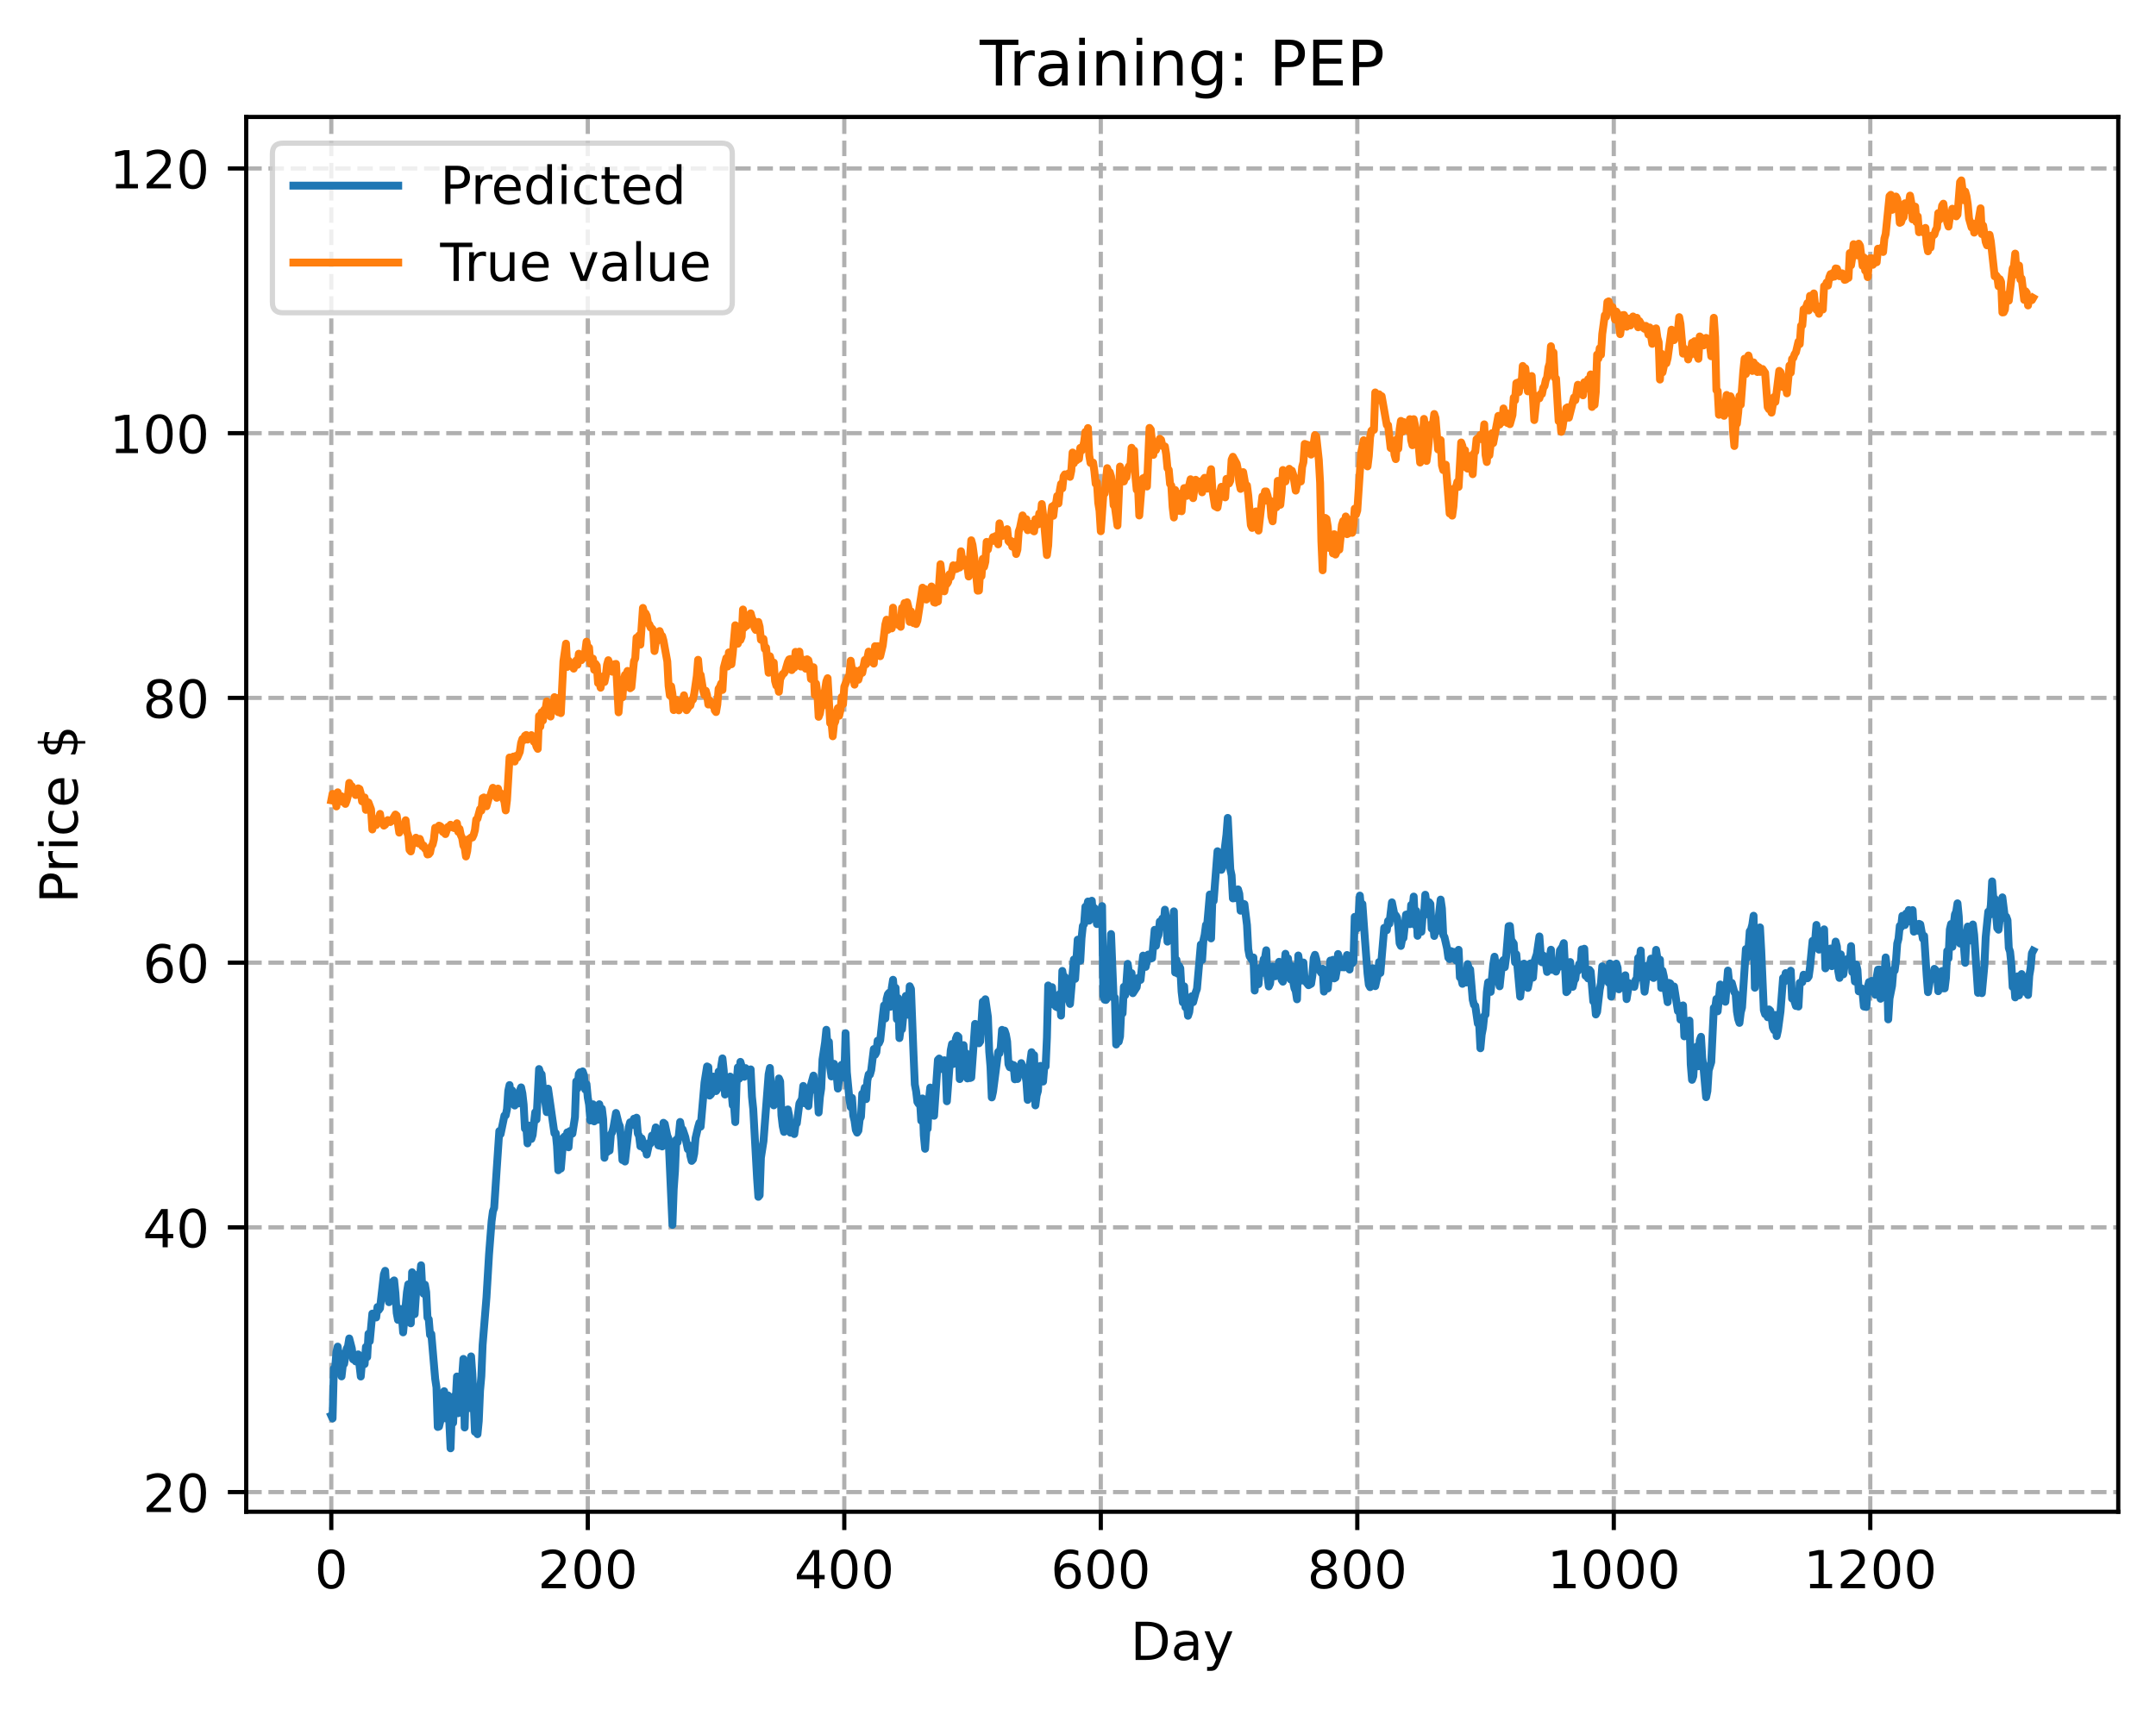 <?xml version="1.0" encoding="utf-8" standalone="no"?>
<!DOCTYPE svg PUBLIC "-//W3C//DTD SVG 1.1//EN"
  "http://www.w3.org/Graphics/SVG/1.1/DTD/svg11.dtd">
<!-- Created with matplotlib (https://matplotlib.org/) -->
<svg height="325.986pt" version="1.1" viewBox="0 0 411.286 325.986" width="411.286pt" xmlns="http://www.w3.org/2000/svg" xmlns:xlink="http://www.w3.org/1999/xlink">
 <defs>
  <style type="text/css">
*{stroke-linecap:butt;stroke-linejoin:round;}
  </style>
 </defs>
 <g id="figure_1">
  <g id="patch_1">
   <path d="M 0 325.986 
L 411.286 325.986 
L 411.286 0 
L 0 0 
z
" style="fill:#ffffff;"/>
  </g>
  <g id="axes_1">
   <g id="patch_2">
    <path d="M 46.966 288.43 
L 404.086 288.43 
L 404.086 22.318 
L 46.966 22.318 
z
" style="fill:#ffffff;"/>
   </g>
   <g id="matplotlib.axis_1">
    <g id="xtick_1">
     <g id="line2d_1">
      <path clip-path="url(#pa669189f60)" d="M 63.198 288.43 
L 63.198 22.318 
" style="fill:none;stroke:#b0b0b0;stroke-dasharray:2.96,1.28;stroke-dashoffset:0;stroke-width:0.8;"/>
     </g>
     <g id="line2d_2">
      <defs>
       <path d="M 0 0 
L 0 3.5 
" id="md2f7afe4db" style="stroke:#000000;stroke-width:0.8;"/>
      </defs>
      <g>
       <use style="stroke:#000000;stroke-width:0.8;" x="63.198" xlink:href="#md2f7afe4db" y="288.43"/>
      </g>
     </g>
     <g id="text_1">
      <!-- 0 -->
      <defs>
       <path d="M 31.781 66.406 
Q 24.172 66.406 20.328 58.906 
Q 16.5 51.422 16.5 36.375 
Q 16.5 21.391 20.328 13.891 
Q 24.172 6.391 31.781 6.391 
Q 39.453 6.391 43.281 13.891 
Q 47.125 21.391 47.125 36.375 
Q 47.125 51.422 43.281 58.906 
Q 39.453 66.406 31.781 66.406 
z
M 31.781 74.219 
Q 44.047 74.219 50.516 64.516 
Q 56.984 54.828 56.984 36.375 
Q 56.984 17.969 50.516 8.266 
Q 44.047 -1.422 31.781 -1.422 
Q 19.531 -1.422 13.062 8.266 
Q 6.594 17.969 6.594 36.375 
Q 6.594 54.828 13.062 64.516 
Q 19.531 74.219 31.781 74.219 
z
" id="DejaVuSans-48"/>
      </defs>
      <g transform="translate(60.017 303.029)scale(0.1 -0.1)">
       <use xlink:href="#DejaVuSans-48"/>
      </g>
     </g>
    </g>
    <g id="xtick_2">
     <g id="line2d_3">
      <path clip-path="url(#pa669189f60)" d="M 112.129 288.43 
L 112.129 22.318 
" style="fill:none;stroke:#b0b0b0;stroke-dasharray:2.96,1.28;stroke-dashoffset:0;stroke-width:0.8;"/>
     </g>
     <g id="line2d_4">
      <g>
       <use style="stroke:#000000;stroke-width:0.8;" x="112.129" xlink:href="#md2f7afe4db" y="288.43"/>
      </g>
     </g>
     <g id="text_2">
      <!-- 200 -->
      <defs>
       <path d="M 19.188 8.297 
L 53.609 8.297 
L 53.609 0 
L 7.328 0 
L 7.328 8.297 
Q 12.938 14.109 22.625 23.891 
Q 32.328 33.688 34.812 36.531 
Q 39.547 41.844 41.422 45.531 
Q 43.312 49.219 43.312 52.781 
Q 43.312 58.594 39.234 62.25 
Q 35.156 65.922 28.609 65.922 
Q 23.969 65.922 18.812 64.312 
Q 13.672 62.703 7.812 59.422 
L 7.812 69.391 
Q 13.766 71.781 18.938 73 
Q 24.125 74.219 28.422 74.219 
Q 39.75 74.219 46.484 68.547 
Q 53.219 62.891 53.219 53.422 
Q 53.219 48.922 51.531 44.891 
Q 49.859 40.875 45.406 35.406 
Q 44.188 33.984 37.641 27.219 
Q 31.109 20.453 19.188 8.297 
z
" id="DejaVuSans-50"/>
      </defs>
      <g transform="translate(102.585 303.029)scale(0.1 -0.1)">
       <use xlink:href="#DejaVuSans-50"/>
       <use x="63.623" xlink:href="#DejaVuSans-48"/>
       <use x="127.246" xlink:href="#DejaVuSans-48"/>
      </g>
     </g>
    </g>
    <g id="xtick_3">
     <g id="line2d_5">
      <path clip-path="url(#pa669189f60)" d="M 161.06 288.43 
L 161.06 22.318 
" style="fill:none;stroke:#b0b0b0;stroke-dasharray:2.96,1.28;stroke-dashoffset:0;stroke-width:0.8;"/>
     </g>
     <g id="line2d_6">
      <g>
       <use style="stroke:#000000;stroke-width:0.8;" x="161.06" xlink:href="#md2f7afe4db" y="288.43"/>
      </g>
     </g>
     <g id="text_3">
      <!-- 400 -->
      <defs>
       <path d="M 37.797 64.312 
L 12.891 25.391 
L 37.797 25.391 
z
M 35.203 72.906 
L 47.609 72.906 
L 47.609 25.391 
L 58.016 25.391 
L 58.016 17.188 
L 47.609 17.188 
L 47.609 0 
L 37.797 0 
L 37.797 17.188 
L 4.891 17.188 
L 4.891 26.703 
z
" id="DejaVuSans-52"/>
      </defs>
      <g transform="translate(151.516 303.029)scale(0.1 -0.1)">
       <use xlink:href="#DejaVuSans-52"/>
       <use x="63.623" xlink:href="#DejaVuSans-48"/>
       <use x="127.246" xlink:href="#DejaVuSans-48"/>
      </g>
     </g>
    </g>
    <g id="xtick_4">
     <g id="line2d_7">
      <path clip-path="url(#pa669189f60)" d="M 209.99 288.43 
L 209.99 22.318 
" style="fill:none;stroke:#b0b0b0;stroke-dasharray:2.96,1.28;stroke-dashoffset:0;stroke-width:0.8;"/>
     </g>
     <g id="line2d_8">
      <g>
       <use style="stroke:#000000;stroke-width:0.8;" x="209.99" xlink:href="#md2f7afe4db" y="288.43"/>
      </g>
     </g>
     <g id="text_4">
      <!-- 600 -->
      <defs>
       <path d="M 33.016 40.375 
Q 26.375 40.375 22.484 35.828 
Q 18.609 31.297 18.609 23.391 
Q 18.609 15.531 22.484 10.953 
Q 26.375 6.391 33.016 6.391 
Q 39.656 6.391 43.531 10.953 
Q 47.406 15.531 47.406 23.391 
Q 47.406 31.297 43.531 35.828 
Q 39.656 40.375 33.016 40.375 
z
M 52.594 71.297 
L 52.594 62.312 
Q 48.875 64.062 45.094 64.984 
Q 41.312 65.922 37.594 65.922 
Q 27.828 65.922 22.672 59.328 
Q 17.531 52.734 16.797 39.406 
Q 19.672 43.656 24.016 45.922 
Q 28.375 48.188 33.594 48.188 
Q 44.578 48.188 50.953 41.516 
Q 57.328 34.859 57.328 23.391 
Q 57.328 12.156 50.688 5.359 
Q 44.047 -1.422 33.016 -1.422 
Q 20.359 -1.422 13.672 8.266 
Q 6.984 17.969 6.984 36.375 
Q 6.984 53.656 15.188 63.938 
Q 23.391 74.219 37.203 74.219 
Q 40.922 74.219 44.703 73.484 
Q 48.484 72.75 52.594 71.297 
z
" id="DejaVuSans-54"/>
      </defs>
      <g transform="translate(200.446 303.029)scale(0.1 -0.1)">
       <use xlink:href="#DejaVuSans-54"/>
       <use x="63.623" xlink:href="#DejaVuSans-48"/>
       <use x="127.246" xlink:href="#DejaVuSans-48"/>
      </g>
     </g>
    </g>
    <g id="xtick_5">
     <g id="line2d_9">
      <path clip-path="url(#pa669189f60)" d="M 258.921 288.43 
L 258.921 22.318 
" style="fill:none;stroke:#b0b0b0;stroke-dasharray:2.96,1.28;stroke-dashoffset:0;stroke-width:0.8;"/>
     </g>
     <g id="line2d_10">
      <g>
       <use style="stroke:#000000;stroke-width:0.8;" x="258.921" xlink:href="#md2f7afe4db" y="288.43"/>
      </g>
     </g>
     <g id="text_5">
      <!-- 800 -->
      <defs>
       <path d="M 31.781 34.625 
Q 24.75 34.625 20.719 30.859 
Q 16.703 27.094 16.703 20.516 
Q 16.703 13.922 20.719 10.156 
Q 24.75 6.391 31.781 6.391 
Q 38.812 6.391 42.859 10.172 
Q 46.922 13.969 46.922 20.516 
Q 46.922 27.094 42.891 30.859 
Q 38.875 34.625 31.781 34.625 
z
M 21.922 38.812 
Q 15.578 40.375 12.031 44.719 
Q 8.5 49.078 8.5 55.328 
Q 8.5 64.062 14.719 69.141 
Q 20.953 74.219 31.781 74.219 
Q 42.672 74.219 48.875 69.141 
Q 55.078 64.062 55.078 55.328 
Q 55.078 49.078 51.531 44.719 
Q 48 40.375 41.703 38.812 
Q 48.828 37.156 52.797 32.312 
Q 56.781 27.484 56.781 20.516 
Q 56.781 9.906 50.312 4.234 
Q 43.844 -1.422 31.781 -1.422 
Q 19.734 -1.422 13.25 4.234 
Q 6.781 9.906 6.781 20.516 
Q 6.781 27.484 10.781 32.312 
Q 14.797 37.156 21.922 38.812 
z
M 18.312 54.391 
Q 18.312 48.734 21.844 45.562 
Q 25.391 42.391 31.781 42.391 
Q 38.141 42.391 41.719 45.562 
Q 45.312 48.734 45.312 54.391 
Q 45.312 60.062 41.719 63.234 
Q 38.141 66.406 31.781 66.406 
Q 25.391 66.406 21.844 63.234 
Q 18.312 60.062 18.312 54.391 
z
" id="DejaVuSans-56"/>
      </defs>
      <g transform="translate(249.377 303.029)scale(0.1 -0.1)">
       <use xlink:href="#DejaVuSans-56"/>
       <use x="63.623" xlink:href="#DejaVuSans-48"/>
       <use x="127.246" xlink:href="#DejaVuSans-48"/>
      </g>
     </g>
    </g>
    <g id="xtick_6">
     <g id="line2d_11">
      <path clip-path="url(#pa669189f60)" d="M 307.851 288.43 
L 307.851 22.318 
" style="fill:none;stroke:#b0b0b0;stroke-dasharray:2.96,1.28;stroke-dashoffset:0;stroke-width:0.8;"/>
     </g>
     <g id="line2d_12">
      <g>
       <use style="stroke:#000000;stroke-width:0.8;" x="307.851" xlink:href="#md2f7afe4db" y="288.43"/>
      </g>
     </g>
     <g id="text_6">
      <!-- 1000 -->
      <defs>
       <path d="M 12.406 8.297 
L 28.516 8.297 
L 28.516 63.922 
L 10.984 60.406 
L 10.984 69.391 
L 28.422 72.906 
L 38.281 72.906 
L 38.281 8.297 
L 54.391 8.297 
L 54.391 0 
L 12.406 0 
z
" id="DejaVuSans-49"/>
      </defs>
      <g transform="translate(295.126 303.029)scale(0.1 -0.1)">
       <use xlink:href="#DejaVuSans-49"/>
       <use x="63.623" xlink:href="#DejaVuSans-48"/>
       <use x="127.246" xlink:href="#DejaVuSans-48"/>
       <use x="190.869" xlink:href="#DejaVuSans-48"/>
      </g>
     </g>
    </g>
    <g id="xtick_7">
     <g id="line2d_13">
      <path clip-path="url(#pa669189f60)" d="M 356.782 288.43 
L 356.782 22.318 
" style="fill:none;stroke:#b0b0b0;stroke-dasharray:2.96,1.28;stroke-dashoffset:0;stroke-width:0.8;"/>
     </g>
     <g id="line2d_14">
      <g>
       <use style="stroke:#000000;stroke-width:0.8;" x="356.782" xlink:href="#md2f7afe4db" y="288.43"/>
      </g>
     </g>
     <g id="text_7">
      <!-- 1200 -->
      <g transform="translate(344.057 303.029)scale(0.1 -0.1)">
       <use xlink:href="#DejaVuSans-49"/>
       <use x="63.623" xlink:href="#DejaVuSans-50"/>
       <use x="127.246" xlink:href="#DejaVuSans-48"/>
       <use x="190.869" xlink:href="#DejaVuSans-48"/>
      </g>
     </g>
    </g>
    <g id="text_8">
     <!-- Day -->
     <defs>
      <path d="M 19.672 64.797 
L 19.672 8.109 
L 31.594 8.109 
Q 46.688 8.109 53.688 14.938 
Q 60.688 21.781 60.688 36.531 
Q 60.688 51.172 53.688 57.984 
Q 46.688 64.797 31.594 64.797 
z
M 9.812 72.906 
L 30.078 72.906 
Q 51.266 72.906 61.172 64.094 
Q 71.094 55.281 71.094 36.531 
Q 71.094 17.672 61.125 8.828 
Q 51.172 0 30.078 0 
L 9.812 0 
z
" id="DejaVuSans-68"/>
      <path d="M 34.281 27.484 
Q 23.391 27.484 19.188 25 
Q 14.984 22.516 14.984 16.5 
Q 14.984 11.719 18.141 8.906 
Q 21.297 6.109 26.703 6.109 
Q 34.188 6.109 38.703 11.406 
Q 43.219 16.703 43.219 25.484 
L 43.219 27.484 
z
M 52.203 31.203 
L 52.203 0 
L 43.219 0 
L 43.219 8.297 
Q 40.141 3.328 35.547 0.953 
Q 30.953 -1.422 24.312 -1.422 
Q 15.922 -1.422 10.953 3.297 
Q 6 8.016 6 15.922 
Q 6 25.141 12.172 29.828 
Q 18.359 34.516 30.609 34.516 
L 43.219 34.516 
L 43.219 35.406 
Q 43.219 41.609 39.141 45 
Q 35.062 48.391 27.688 48.391 
Q 23 48.391 18.547 47.266 
Q 14.109 46.141 10.016 43.891 
L 10.016 52.203 
Q 14.938 54.109 19.578 55.047 
Q 24.219 56 28.609 56 
Q 40.484 56 46.344 49.844 
Q 52.203 43.703 52.203 31.203 
z
" id="DejaVuSans-97"/>
      <path d="M 32.172 -5.078 
Q 28.375 -14.844 24.75 -17.812 
Q 21.141 -20.797 15.094 -20.797 
L 7.906 -20.797 
L 7.906 -13.281 
L 13.188 -13.281 
Q 16.891 -13.281 18.938 -11.516 
Q 21 -9.766 23.484 -3.219 
L 25.094 0.875 
L 2.984 54.688 
L 12.5 54.688 
L 29.594 11.922 
L 46.688 54.688 
L 56.203 54.688 
z
" id="DejaVuSans-121"/>
     </defs>
     <g transform="translate(215.652 316.707)scale(0.1 -0.1)">
      <use xlink:href="#DejaVuSans-68"/>
      <use x="77.002" xlink:href="#DejaVuSans-97"/>
      <use x="138.281" xlink:href="#DejaVuSans-121"/>
     </g>
    </g>
   </g>
   <g id="matplotlib.axis_2">
    <g id="ytick_1">
     <g id="line2d_15">
      <path clip-path="url(#pa669189f60)" d="M 46.966 284.681 
L 404.086 284.681 
" style="fill:none;stroke:#b0b0b0;stroke-dasharray:2.96,1.28;stroke-dashoffset:0;stroke-width:0.8;"/>
     </g>
     <g id="line2d_16">
      <defs>
       <path d="M 0 0 
L -3.5 0 
" id="m864c7435e8" style="stroke:#000000;stroke-width:0.8;"/>
      </defs>
      <g>
       <use style="stroke:#000000;stroke-width:0.8;" x="46.966" xlink:href="#m864c7435e8" y="284.681"/>
      </g>
     </g>
     <g id="text_9">
      <!-- 20 -->
      <g transform="translate(27.241 288.481)scale(0.1 -0.1)">
       <use xlink:href="#DejaVuSans-50"/>
       <use x="63.623" xlink:href="#DejaVuSans-48"/>
      </g>
     </g>
    </g>
    <g id="ytick_2">
     <g id="line2d_17">
      <path clip-path="url(#pa669189f60)" d="M 46.966 234.173 
L 404.086 234.173 
" style="fill:none;stroke:#b0b0b0;stroke-dasharray:2.96,1.28;stroke-dashoffset:0;stroke-width:0.8;"/>
     </g>
     <g id="line2d_18">
      <g>
       <use style="stroke:#000000;stroke-width:0.8;" x="46.966" xlink:href="#m864c7435e8" y="234.173"/>
      </g>
     </g>
     <g id="text_10">
      <!-- 40 -->
      <g transform="translate(27.241 237.973)scale(0.1 -0.1)">
       <use xlink:href="#DejaVuSans-52"/>
       <use x="63.623" xlink:href="#DejaVuSans-48"/>
      </g>
     </g>
    </g>
    <g id="ytick_3">
     <g id="line2d_19">
      <path clip-path="url(#pa669189f60)" d="M 46.966 183.665 
L 404.086 183.665 
" style="fill:none;stroke:#b0b0b0;stroke-dasharray:2.96,1.28;stroke-dashoffset:0;stroke-width:0.8;"/>
     </g>
     <g id="line2d_20">
      <g>
       <use style="stroke:#000000;stroke-width:0.8;" x="46.966" xlink:href="#m864c7435e8" y="183.665"/>
      </g>
     </g>
     <g id="text_11">
      <!-- 60 -->
      <g transform="translate(27.241 187.465)scale(0.1 -0.1)">
       <use xlink:href="#DejaVuSans-54"/>
       <use x="63.623" xlink:href="#DejaVuSans-48"/>
      </g>
     </g>
    </g>
    <g id="ytick_4">
     <g id="line2d_21">
      <path clip-path="url(#pa669189f60)" d="M 46.966 133.157 
L 404.086 133.157 
" style="fill:none;stroke:#b0b0b0;stroke-dasharray:2.96,1.28;stroke-dashoffset:0;stroke-width:0.8;"/>
     </g>
     <g id="line2d_22">
      <g>
       <use style="stroke:#000000;stroke-width:0.8;" x="46.966" xlink:href="#m864c7435e8" y="133.157"/>
      </g>
     </g>
     <g id="text_12">
      <!-- 80 -->
      <g transform="translate(27.241 136.957)scale(0.1 -0.1)">
       <use xlink:href="#DejaVuSans-56"/>
       <use x="63.623" xlink:href="#DejaVuSans-48"/>
      </g>
     </g>
    </g>
    <g id="ytick_5">
     <g id="line2d_23">
      <path clip-path="url(#pa669189f60)" d="M 46.966 82.649 
L 404.086 82.649 
" style="fill:none;stroke:#b0b0b0;stroke-dasharray:2.96,1.28;stroke-dashoffset:0;stroke-width:0.8;"/>
     </g>
     <g id="line2d_24">
      <g>
       <use style="stroke:#000000;stroke-width:0.8;" x="46.966" xlink:href="#m864c7435e8" y="82.649"/>
      </g>
     </g>
     <g id="text_13">
      <!-- 100 -->
      <g transform="translate(20.878 86.449)scale(0.1 -0.1)">
       <use xlink:href="#DejaVuSans-49"/>
       <use x="63.623" xlink:href="#DejaVuSans-48"/>
       <use x="127.246" xlink:href="#DejaVuSans-48"/>
      </g>
     </g>
    </g>
    <g id="ytick_6">
     <g id="line2d_25">
      <path clip-path="url(#pa669189f60)" d="M 46.966 32.141 
L 404.086 32.141 
" style="fill:none;stroke:#b0b0b0;stroke-dasharray:2.96,1.28;stroke-dashoffset:0;stroke-width:0.8;"/>
     </g>
     <g id="line2d_26">
      <g>
       <use style="stroke:#000000;stroke-width:0.8;" x="46.966" xlink:href="#m864c7435e8" y="32.141"/>
      </g>
     </g>
     <g id="text_14">
      <!-- 120 -->
      <g transform="translate(20.878 35.94)scale(0.1 -0.1)">
       <use xlink:href="#DejaVuSans-49"/>
       <use x="63.623" xlink:href="#DejaVuSans-50"/>
       <use x="127.246" xlink:href="#DejaVuSans-48"/>
      </g>
     </g>
    </g>
    <g id="text_15">
     <!-- Price $ -->
     <defs>
      <path d="M 19.672 64.797 
L 19.672 37.406 
L 32.078 37.406 
Q 38.969 37.406 42.719 40.969 
Q 46.484 44.531 46.484 51.125 
Q 46.484 57.672 42.719 61.234 
Q 38.969 64.797 32.078 64.797 
z
M 9.812 72.906 
L 32.078 72.906 
Q 44.344 72.906 50.609 67.359 
Q 56.891 61.812 56.891 51.125 
Q 56.891 40.328 50.609 34.812 
Q 44.344 29.297 32.078 29.297 
L 19.672 29.297 
L 19.672 0 
L 9.812 0 
z
" id="DejaVuSans-80"/>
      <path d="M 41.109 46.297 
Q 39.594 47.172 37.812 47.578 
Q 36.031 48 33.891 48 
Q 26.266 48 22.188 43.047 
Q 18.109 38.094 18.109 28.812 
L 18.109 0 
L 9.078 0 
L 9.078 54.688 
L 18.109 54.688 
L 18.109 46.188 
Q 20.953 51.172 25.484 53.578 
Q 30.031 56 36.531 56 
Q 37.453 56 38.578 55.875 
Q 39.703 55.766 41.062 55.516 
z
" id="DejaVuSans-114"/>
      <path d="M 9.422 54.688 
L 18.406 54.688 
L 18.406 0 
L 9.422 0 
z
M 9.422 75.984 
L 18.406 75.984 
L 18.406 64.594 
L 9.422 64.594 
z
" id="DejaVuSans-105"/>
      <path d="M 48.781 52.594 
L 48.781 44.188 
Q 44.969 46.297 41.141 47.344 
Q 37.312 48.391 33.406 48.391 
Q 24.656 48.391 19.812 42.844 
Q 14.984 37.312 14.984 27.297 
Q 14.984 17.281 19.812 11.734 
Q 24.656 6.203 33.406 6.203 
Q 37.312 6.203 41.141 7.25 
Q 44.969 8.297 48.781 10.406 
L 48.781 2.094 
Q 45.016 0.344 40.984 -0.531 
Q 36.969 -1.422 32.422 -1.422 
Q 20.062 -1.422 12.781 6.344 
Q 5.516 14.109 5.516 27.297 
Q 5.516 40.672 12.859 48.328 
Q 20.219 56 33.016 56 
Q 37.156 56 41.109 55.141 
Q 45.062 54.297 48.781 52.594 
z
" id="DejaVuSans-99"/>
      <path d="M 56.203 29.594 
L 56.203 25.203 
L 14.891 25.203 
Q 15.484 15.922 20.484 11.062 
Q 25.484 6.203 34.422 6.203 
Q 39.594 6.203 44.453 7.469 
Q 49.312 8.734 54.109 11.281 
L 54.109 2.781 
Q 49.266 0.734 44.188 -0.344 
Q 39.109 -1.422 33.891 -1.422 
Q 20.797 -1.422 13.156 6.188 
Q 5.516 13.812 5.516 26.812 
Q 5.516 40.234 12.766 48.109 
Q 20.016 56 32.328 56 
Q 43.359 56 49.781 48.891 
Q 56.203 41.797 56.203 29.594 
z
M 47.219 32.234 
Q 47.125 39.594 43.094 43.984 
Q 39.062 48.391 32.422 48.391 
Q 24.906 48.391 20.391 44.141 
Q 15.875 39.891 15.188 32.172 
z
" id="DejaVuSans-101"/>
      <path id="DejaVuSans-32"/>
      <path d="M 33.797 -14.703 
L 28.906 -14.703 
L 28.859 0 
Q 23.734 0.094 18.609 1.188 
Q 13.484 2.297 8.297 4.5 
L 8.297 13.281 
Q 13.281 10.156 18.375 8.562 
Q 23.484 6.984 28.906 6.938 
L 28.906 29.203 
Q 18.109 30.953 13.203 35.156 
Q 8.297 39.359 8.297 46.688 
Q 8.297 54.641 13.625 59.219 
Q 18.953 63.812 28.906 64.5 
L 28.906 75.984 
L 33.797 75.984 
L 33.797 64.656 
Q 38.328 64.453 42.578 63.688 
Q 46.828 62.938 50.875 61.625 
L 50.875 53.078 
Q 46.828 55.125 42.547 56.25 
Q 38.281 57.375 33.797 57.562 
L 33.797 36.719 
Q 44.875 35.016 50.094 30.609 
Q 55.328 26.219 55.328 18.609 
Q 55.328 10.359 49.781 5.594 
Q 44.234 0.828 33.797 0.094 
z
M 28.906 37.594 
L 28.906 57.625 
Q 23.25 56.984 20.266 54.391 
Q 17.281 51.812 17.281 47.516 
Q 17.281 43.312 20.031 40.969 
Q 22.797 38.625 28.906 37.594 
z
M 33.797 28.219 
L 33.797 7.078 
Q 39.984 7.906 43.141 10.594 
Q 46.297 13.281 46.297 17.672 
Q 46.297 21.969 43.281 24.5 
Q 40.281 27.047 33.797 28.219 
z
" id="DejaVuSans-36"/>
     </defs>
     <g transform="translate(14.798 172.342)rotate(-90)scale(0.1 -0.1)">
      <use xlink:href="#DejaVuSans-80"/>
      <use x="58.553" xlink:href="#DejaVuSans-114"/>
      <use x="99.666" xlink:href="#DejaVuSans-105"/>
      <use x="127.449" xlink:href="#DejaVuSans-99"/>
      <use x="182.43" xlink:href="#DejaVuSans-101"/>
      <use x="243.953" xlink:href="#DejaVuSans-32"/>
      <use x="275.74" xlink:href="#DejaVuSans-36"/>
     </g>
    </g>
   </g>
   <g id="line2d_27">
    <path clip-path="url(#pa669189f60)" d="M 63.198 270.097 
L 63.443 270.632 
L 63.688 261.096 
L 63.932 261.054 
L 64.177 257.944 
L 64.422 256.923 
L 64.666 259.245 
L 64.911 258.2 
L 65.156 262.613 
L 65.4 260.464 
L 65.645 260.227 
L 66.134 257.315 
L 66.379 256.869 
L 66.623 255.368 
L 67.113 257.262 
L 67.357 259.363 
L 67.602 259.154 
L 67.847 259.747 
L 68.091 259.558 
L 68.336 258.403 
L 68.825 262.633 
L 69.07 259.726 
L 69.315 259.339 
L 69.559 260.257 
L 69.804 256.978 
L 70.049 258.923 
L 70.293 254.469 
L 70.538 255.898 
L 71.027 250.628 
L 71.272 251.35 
L 71.761 251.366 
L 72.006 249.369 
L 72.251 249.946 
L 72.495 249.597 
L 73.229 243.153 
L 73.474 242.462 
L 73.718 246.223 
L 74.208 248.454 
L 74.942 244.507 
L 75.186 244.291 
L 75.431 246.71 
L 75.676 250.509 
L 75.92 251.834 
L 76.41 249.743 
L 76.654 251.053 
L 76.899 254.212 
L 77.633 246.508 
L 77.878 245.038 
L 78.122 251.312 
L 78.367 252.487 
L 78.611 242.737 
L 79.101 250.737 
L 79.59 243.333 
L 79.835 243.116 
L 80.079 243.853 
L 80.324 241.406 
L 80.569 246.084 
L 80.813 246.842 
L 81.058 245.105 
L 81.303 246.517 
L 81.547 251.383 
L 81.792 251.717 
L 82.037 254.696 
L 82.281 254.524 
L 83.015 263.057 
L 83.26 264.701 
L 83.505 272.259 
L 83.749 272.176 
L 83.994 271.174 
L 84.239 268.914 
L 84.483 268.905 
L 84.728 265.43 
L 84.972 270.616 
L 85.217 269.756 
L 85.462 266.224 
L 85.951 276.334 
L 86.196 269.18 
L 86.44 271.477 
L 86.685 266.354 
L 86.93 267.369 
L 87.174 262.626 
L 87.419 269.633 
L 87.664 266.278 
L 87.908 266.163 
L 88.398 259.272 
L 88.642 272.359 
L 88.887 263.549 
L 89.132 261.514 
L 89.376 262.377 
L 89.621 268.665 
L 89.866 258.793 
L 90.11 262.194 
L 90.599 273.188 
L 90.844 269.999 
L 91.089 273.637 
L 91.333 271.105 
L 91.578 265.335 
L 91.823 262.579 
L 92.067 256.575 
L 92.801 247.539 
L 93.291 239.316 
L 93.78 232.995 
L 94.025 231.117 
L 94.269 230.474 
L 94.759 223.026 
L 95.248 215.802 
L 95.493 216.392 
L 96.227 212.853 
L 96.471 212.799 
L 96.716 211.609 
L 96.96 208.113 
L 97.205 207.02 
L 97.45 210.168 
L 97.694 208.031 
L 97.939 210.644 
L 98.184 210.932 
L 98.428 209.499 
L 98.673 209.282 
L 98.918 210.521 
L 99.162 208.115 
L 99.407 207.468 
L 99.652 208.601 
L 99.896 210.766 
L 100.141 215.343 
L 100.386 214.777 
L 100.63 218.156 
L 100.875 214.744 
L 101.12 215.066 
L 101.364 217.308 
L 101.609 216.557 
L 102.098 212.212 
L 102.343 213.607 
L 102.832 203.966 
L 103.077 204.718 
L 103.321 204.959 
L 103.566 207.658 
L 103.811 208.875 
L 104.3 212.194 
L 104.545 207.706 
L 105.768 216.239 
L 106.013 216.19 
L 106.257 218.674 
L 106.502 223.283 
L 106.747 223.022 
L 106.991 222.963 
L 107.481 217.054 
L 107.725 216.804 
L 107.97 217.483 
L 108.215 216.049 
L 108.459 218.9 
L 108.704 215.808 
L 108.948 215.74 
L 109.193 216.297 
L 109.682 213.154 
L 109.927 206.314 
L 110.172 207.677 
L 110.416 204.894 
L 110.661 204.575 
L 110.906 205.25 
L 111.15 204.416 
L 111.395 205.124 
L 111.64 207.878 
L 111.884 206.843 
L 112.129 209.423 
L 112.374 210.75 
L 112.618 213.78 
L 112.863 213.025 
L 113.108 210.684 
L 113.352 213.952 
L 113.842 213.243 
L 114.086 213.646 
L 114.331 210.68 
L 114.575 212.448 
L 114.82 211.527 
L 115.065 213.556 
L 115.309 220.899 
L 115.554 217.736 
L 115.799 219.833 
L 116.043 218.338 
L 116.288 219.522 
L 116.533 216.457 
L 116.777 216.039 
L 117.022 215.129 
L 117.511 212.346 
L 118.001 214.32 
L 118.245 214.873 
L 118.49 217.446 
L 118.735 221.334 
L 118.979 220.757 
L 119.224 221.615 
L 119.958 215.051 
L 120.203 214.13 
L 120.447 214.654 
L 120.936 213.444 
L 121.181 214.752 
L 121.426 213.248 
L 121.67 216.261 
L 121.915 216.73 
L 122.16 218.701 
L 122.404 217.191 
L 122.649 217.933 
L 122.894 219.185 
L 123.138 218.939 
L 123.383 220.29 
L 123.872 218.051 
L 124.117 218.163 
L 124.362 216.665 
L 124.606 217.477 
L 125.096 215.094 
L 125.585 218.527 
L 125.83 218.6 
L 126.074 218.547 
L 126.319 218.735 
L 126.563 214.218 
L 126.808 214.416 
L 127.297 216.69 
L 127.542 217.283 
L 128.276 233.698 
L 128.521 226.867 
L 128.765 223.42 
L 129.01 217.448 
L 129.255 217.948 
L 129.499 216.553 
L 129.744 214.061 
L 129.989 215.42 
L 130.233 215.476 
L 130.723 216.929 
L 131.212 219.269 
L 131.457 218.538 
L 131.701 220.538 
L 131.946 221.496 
L 132.191 221.213 
L 132.435 220.071 
L 132.68 217.159 
L 133.169 215.075 
L 133.414 214.225 
L 133.658 214.963 
L 134.392 206.544 
L 134.882 203.468 
L 135.126 203.598 
L 135.371 209.033 
L 135.616 208.813 
L 135.86 208.326 
L 136.105 205.407 
L 136.35 205.652 
L 136.594 208.177 
L 136.839 207.81 
L 137.084 204.447 
L 137.328 207.163 
L 137.573 203.472 
L 137.818 201.931 
L 138.062 204.251 
L 138.307 208.836 
L 138.796 207.248 
L 139.041 207.735 
L 139.285 205.405 
L 139.775 210.878 
L 140.019 210.81 
L 140.264 214.087 
L 140.509 206.82 
L 140.753 203.648 
L 140.998 205.825 
L 141.243 202.599 
L 141.487 203.46 
L 141.732 205.173 
L 141.977 205.442 
L 142.221 203.786 
L 142.466 204.131 
L 142.711 204.765 
L 142.955 204.179 
L 143.2 204.029 
L 143.445 209.228 
L 143.689 211.583 
L 144.423 224.853 
L 144.668 228.351 
L 144.912 228.049 
L 145.157 220.889 
L 145.646 217.744 
L 146.625 204.968 
L 146.87 203.753 
L 147.114 208.187 
L 147.359 210.39 
L 147.604 210.898 
L 147.848 209.725 
L 148.093 207.501 
L 148.338 207.694 
L 148.582 205.76 
L 148.827 206.328 
L 149.072 212.791 
L 149.316 214.868 
L 149.561 215.963 
L 150.05 211.795 
L 150.295 211.67 
L 150.539 212.893 
L 150.784 216.113 
L 151.029 215.295 
L 151.273 216.041 
L 151.518 216.373 
L 151.763 214.598 
L 152.007 214.317 
L 152.497 210.526 
L 152.986 209.671 
L 153.231 207.19 
L 153.475 210.5 
L 153.72 209.111 
L 153.965 209.703 
L 154.209 211.037 
L 154.454 207.911 
L 155.188 205.217 
L 155.433 207.706 
L 155.677 208.104 
L 155.922 207.8 
L 156.166 212.268 
L 156.411 209.284 
L 156.656 207.668 
L 156.9 202.152 
L 157.39 198.909 
L 157.634 196.473 
L 157.879 199.915 
L 158.124 198.767 
L 158.368 203.676 
L 158.613 205.379 
L 158.858 204.636 
L 159.102 202.963 
L 159.592 204.979 
L 159.836 207.698 
L 160.326 203.787 
L 160.57 203.144 
L 161.06 205.629 
L 161.304 197.124 
L 161.549 204.571 
L 162.038 209.73 
L 162.283 211.23 
L 162.527 209.455 
L 162.772 212.85 
L 163.017 213.84 
L 163.261 215.593 
L 163.506 216.101 
L 163.751 215.718 
L 163.995 213.593 
L 164.24 213.1 
L 164.485 208.68 
L 164.729 208.739 
L 164.974 207.511 
L 165.219 209.714 
L 165.463 206.163 
L 165.708 204.989 
L 165.953 205.029 
L 166.197 204.154 
L 166.687 200.15 
L 166.931 201.25 
L 167.176 200.797 
L 167.421 198.55 
L 167.665 199.032 
L 167.91 198.492 
L 168.399 193.855 
L 168.644 191.827 
L 168.888 194.321 
L 169.133 190.602 
L 169.378 189.687 
L 169.622 189.399 
L 169.867 192.089 
L 170.112 188.526 
L 170.356 186.935 
L 170.601 189.937 
L 170.846 188.467 
L 171.09 194.456 
L 171.335 190.434 
L 171.58 198.063 
L 171.824 196.244 
L 172.069 196.39 
L 172.314 193.884 
L 172.558 192.855 
L 172.803 190 
L 173.048 191.155 
L 173.292 193.625 
L 173.537 188.165 
L 173.782 188.689 
L 174.271 201.247 
L 174.515 206.92 
L 174.76 208.167 
L 175.005 210.244 
L 175.249 210.617 
L 175.494 209.865 
L 175.739 213.831 
L 175.983 209.575 
L 176.228 216.599 
L 176.473 219.185 
L 176.717 215.522 
L 176.962 215.357 
L 177.207 209.869 
L 177.451 207.497 
L 177.696 211.753 
L 177.941 209.272 
L 178.185 212.887 
L 178.919 202.222 
L 179.164 201.962 
L 179.409 203.447 
L 179.653 203.963 
L 180.142 202.284 
L 180.387 203.592 
L 180.632 210.118 
L 181.366 200.373 
L 181.61 199.185 
L 181.855 203.006 
L 182.1 201.064 
L 182.344 198.196 
L 182.589 197.609 
L 182.834 197.808 
L 183.078 205.886 
L 183.323 204.097 
L 183.568 199.833 
L 183.812 199.398 
L 184.057 202.578 
L 184.302 200.961 
L 184.546 205.764 
L 184.791 205.298 
L 185.036 205.692 
L 185.28 205.592 
L 186.014 195.352 
L 186.259 196.88 
L 186.503 197.615 
L 186.748 199.053 
L 186.993 198.687 
L 187.482 191.107 
L 187.727 191.708 
L 187.971 190.651 
L 188.461 194.028 
L 188.705 200.62 
L 188.95 203.55 
L 189.195 209.385 
L 189.439 208.293 
L 190.173 202.62 
L 190.418 200.7 
L 190.663 200.964 
L 190.907 199.758 
L 191.152 196.489 
L 191.397 197.501 
L 191.641 196.638 
L 191.886 197.37 
L 192.13 198.719 
L 192.375 203.035 
L 192.62 203.621 
L 192.864 203.012 
L 193.109 203.848 
L 193.354 203.21 
L 193.598 205.925 
L 193.843 205.073 
L 194.088 205.872 
L 194.577 203.808 
L 194.822 202.832 
L 195.556 204.878 
L 195.8 206.358 
L 196.045 209.855 
L 196.29 204.409 
L 196.779 200.752 
L 197.024 201.805 
L 197.268 201.294 
L 197.513 210.904 
L 197.758 208.982 
L 198.002 208.143 
L 198.247 204.214 
L 198.491 203.362 
L 198.736 205.953 
L 198.981 206.36 
L 199.225 203.396 
L 199.47 203.472 
L 199.715 197.973 
L 199.959 188.019 
L 200.204 191.046 
L 200.449 190.382 
L 200.693 188.343 
L 200.938 191.65 
L 201.183 191.163 
L 201.427 192.056 
L 201.672 192.188 
L 202.161 189.631 
L 202.406 193.774 
L 202.651 185.244 
L 202.895 186.81 
L 203.14 186.386 
L 203.629 189.177 
L 203.874 190.726 
L 204.118 191.548 
L 204.852 183.062 
L 205.097 186.766 
L 205.586 179.279 
L 205.831 182.144 
L 206.076 183.313 
L 206.32 178.981 
L 206.565 176.669 
L 206.81 176.307 
L 207.054 172.99 
L 207.299 173.281 
L 207.544 172.003 
L 207.788 175.654 
L 208.033 173.003 
L 208.278 171.854 
L 208.522 174.752 
L 208.767 173.243 
L 209.012 173.637 
L 209.256 176.309 
L 209.501 174.173 
L 209.746 173.89 
L 209.99 174.709 
L 210.235 172.872 
L 210.479 190.032 
L 210.724 190.743 
L 210.969 190.789 
L 211.213 190.458 
L 211.458 189.545 
L 211.947 178.207 
L 212.437 190.388 
L 212.681 190.346 
L 212.926 199.291 
L 213.171 197.511 
L 213.415 198.752 
L 213.66 197.758 
L 213.905 192.401 
L 214.149 193.34 
L 214.394 188.266 
L 214.639 189.882 
L 214.883 187.475 
L 215.128 183.895 
L 215.373 185.725 
L 215.617 185.6 
L 215.862 185.655 
L 216.106 189.499 
L 216.84 188.357 
L 217.085 186.599 
L 217.33 186.97 
L 217.574 186.962 
L 218.064 182.323 
L 218.308 184.216 
L 218.553 184.478 
L 219.042 182.122 
L 219.287 182.805 
L 219.532 182.897 
L 219.776 182.815 
L 220.266 177.401 
L 220.51 180.468 
L 220.755 178.992 
L 221 178.416 
L 221.244 175.823 
L 221.489 176.8 
L 221.734 175.243 
L 221.978 176.693 
L 222.223 173.559 
L 222.467 175.249 
L 222.712 179.664 
L 222.957 176.542 
L 223.201 177.163 
L 223.446 177.466 
L 223.691 177.547 
L 223.935 173.878 
L 224.18 185.551 
L 224.425 183.124 
L 224.669 185.77 
L 224.914 184.268 
L 225.159 184.734 
L 225.403 189.196 
L 225.648 191.25 
L 225.893 188.178 
L 226.137 192.186 
L 226.382 191.601 
L 226.627 193.81 
L 226.871 193.075 
L 227.116 190.873 
L 227.361 190.06 
L 227.605 191.211 
L 228.094 189.346 
L 228.339 188.664 
L 229.073 180.207 
L 229.318 183.168 
L 229.562 179.45 
L 229.807 178.365 
L 230.052 176.473 
L 230.296 176.319 
L 230.786 170.664 
L 231.03 179.045 
L 231.275 171.627 
L 231.52 171.893 
L 232.254 162.412 
L 232.743 165.022 
L 232.988 165.962 
L 233.232 165.41 
L 233.722 161.217 
L 233.966 159.219 
L 234.211 156.047 
L 234.7 165.857 
L 234.945 167.023 
L 235.189 171.412 
L 235.679 171.339 
L 235.923 171.217 
L 236.168 169.685 
L 236.413 170.536 
L 236.657 173.763 
L 236.902 172.357 
L 237.391 172.509 
L 237.881 176.498 
L 238.125 181.106 
L 238.37 182.435 
L 238.859 183.186 
L 239.104 182.678 
L 239.349 188.992 
L 239.593 185.007 
L 239.838 185.811 
L 240.082 187.78 
L 240.327 184.667 
L 240.572 185.735 
L 240.816 184.671 
L 241.061 183.019 
L 241.306 182.809 
L 241.55 181.301 
L 241.795 186.34 
L 242.04 188.212 
L 242.284 187.669 
L 242.529 185.535 
L 242.774 184.389 
L 243.018 184.863 
L 243.263 186.276 
L 243.508 184.864 
L 243.752 184.801 
L 243.997 183.503 
L 244.242 184.688 
L 244.486 186.956 
L 244.731 187.303 
L 245.22 181.969 
L 245.465 186.302 
L 245.709 182.844 
L 246.199 186.888 
L 246.443 184.318 
L 246.688 187.269 
L 246.933 188.56 
L 247.177 189.084 
L 247.422 190.666 
L 247.667 182.298 
L 247.911 183.874 
L 248.156 184.151 
L 248.401 187.086 
L 248.645 183.64 
L 248.89 187.039 
L 249.624 187.976 
L 250.113 187.702 
L 250.358 186.101 
L 250.603 182.826 
L 250.847 182.171 
L 251.092 183.007 
L 251.337 184.557 
L 252.07 185.654 
L 252.315 184.831 
L 252.56 189.194 
L 253.049 186.854 
L 253.294 188.599 
L 253.783 183.267 
L 254.028 184.796 
L 254.272 183.128 
L 254.517 186.675 
L 254.762 186.53 
L 255.006 185.132 
L 255.251 182.019 
L 255.496 182.88 
L 255.74 184.526 
L 256.474 184.563 
L 256.964 182.204 
L 257.453 184.986 
L 257.697 182.576 
L 257.942 183.805 
L 258.187 183.527 
L 258.431 174.924 
L 258.676 175.652 
L 258.921 177.113 
L 259.165 174.763 
L 259.41 170.872 
L 259.655 173.554 
L 259.899 172.479 
L 260.389 179.354 
L 260.878 185.792 
L 261.123 187.892 
L 261.367 188.345 
L 261.612 187.394 
L 261.857 184.727 
L 262.101 185.404 
L 262.346 188.155 
L 262.835 185.941 
L 263.08 183.54 
L 263.325 185.64 
L 264.058 177.026 
L 264.548 177.484 
L 264.792 175.708 
L 265.037 176.255 
L 265.526 172.16 
L 266.016 174.558 
L 266.26 174.646 
L 266.505 175.055 
L 266.75 176.792 
L 266.994 179.981 
L 267.239 180.481 
L 267.484 179.167 
L 267.728 178.985 
L 268.218 174.503 
L 268.462 174.449 
L 268.952 176.329 
L 269.196 172.647 
L 269.441 173.43 
L 269.685 171.057 
L 269.93 176.48 
L 270.175 173.789 
L 270.419 178.55 
L 270.664 177.37 
L 270.909 177.49 
L 271.153 177.785 
L 271.398 174.718 
L 271.643 174.691 
L 271.887 170.707 
L 272.377 174.323 
L 272.621 172.139 
L 272.866 172.47 
L 273.111 177.176 
L 273.355 175.932 
L 273.6 178.581 
L 273.845 177.604 
L 274.089 177.685 
L 274.334 176.074 
L 274.823 171.634 
L 275.068 173.331 
L 275.313 178.373 
L 275.557 178.809 
L 276.046 180.94 
L 276.291 182.717 
L 276.536 182.983 
L 276.78 181.456 
L 277.025 181.663 
L 277.27 181.605 
L 277.514 182.844 
L 277.759 183.248 
L 278.248 181.216 
L 278.493 186.475 
L 278.738 186.603 
L 278.982 187.713 
L 279.227 186.547 
L 279.472 186.798 
L 279.716 187.457 
L 279.961 183.941 
L 280.206 184.786 
L 280.45 184.954 
L 280.94 190.741 
L 281.184 191.722 
L 281.429 191.899 
L 281.918 195.297 
L 282.163 195.28 
L 282.407 200.008 
L 282.652 197.385 
L 282.897 196.122 
L 283.141 193.827 
L 283.386 193.586 
L 283.631 189.277 
L 283.875 187.416 
L 284.365 189.251 
L 284.854 184.005 
L 285.099 182.532 
L 285.588 186.068 
L 286.077 188.186 
L 286.567 183.512 
L 286.811 183.161 
L 287.056 184.535 
L 287.301 182.706 
L 287.79 176.711 
L 288.034 176.667 
L 288.279 179.326 
L 288.768 180.039 
L 289.013 183.605 
L 289.258 182.072 
L 289.992 190.161 
L 290.726 183.853 
L 291.215 185.024 
L 291.46 188.493 
L 291.704 187.295 
L 291.949 183.82 
L 292.438 186.53 
L 292.683 183.512 
L 293.172 182.026 
L 293.661 178.666 
L 293.906 182.015 
L 294.151 183.601 
L 294.395 182.306 
L 294.885 183.719 
L 295.129 185.441 
L 295.374 183.472 
L 295.619 182.797 
L 295.863 181.199 
L 296.108 185.055 
L 296.353 183.841 
L 296.597 183.512 
L 296.842 185.374 
L 297.087 184.48 
L 297.331 184.521 
L 297.576 181.345 
L 298.065 180.634 
L 298.31 179.946 
L 298.799 189.298 
L 299.044 189.059 
L 299.289 186.925 
L 299.533 183.549 
L 299.778 186.724 
L 300.022 188.283 
L 300.267 187.134 
L 300.512 186.772 
L 300.756 184.807 
L 301.001 185.249 
L 301.246 183.924 
L 301.49 184.509 
L 301.735 181.144 
L 301.98 182.549 
L 302.224 181.009 
L 302.469 186.185 
L 302.714 186.269 
L 302.958 186.69 
L 303.203 185.03 
L 303.448 185.363 
L 303.937 191.05 
L 304.182 190.695 
L 304.426 193.553 
L 304.671 193.073 
L 305.16 188.838 
L 305.405 187.584 
L 305.649 184.364 
L 305.894 184.914 
L 306.139 186.013 
L 306.383 184.803 
L 306.628 186.883 
L 306.873 187.503 
L 307.117 183.828 
L 307.362 190.156 
L 307.607 188.521 
L 307.851 187.727 
L 308.096 187.378 
L 308.341 183.856 
L 308.585 184.657 
L 308.83 188.758 
L 309.075 187.966 
L 309.564 187.376 
L 309.809 187.955 
L 310.053 186.073 
L 310.298 190.625 
L 310.787 187.577 
L 311.277 188.155 
L 311.766 188.288 
L 312.01 186.98 
L 312.255 186.637 
L 312.5 182.766 
L 312.744 183.674 
L 312.989 181.352 
L 313.234 186.649 
L 313.478 186.544 
L 313.723 189.218 
L 313.968 187.286 
L 314.212 184.255 
L 314.457 186.413 
L 314.946 182.9 
L 315.436 186.597 
L 315.68 184.774 
L 315.925 181.224 
L 316.414 184.385 
L 316.659 183.095 
L 316.904 188.489 
L 317.148 185.203 
L 317.393 186.275 
L 318.127 191.209 
L 318.371 187.526 
L 318.616 187.624 
L 318.861 188.122 
L 319.105 188.989 
L 319.35 188.213 
L 320.084 192.904 
L 320.329 192.148 
L 320.573 194.535 
L 320.818 191.93 
L 321.063 191.824 
L 321.307 197.733 
L 321.552 194.847 
L 321.797 197.469 
L 322.041 197.692 
L 322.286 194.721 
L 322.531 203.077 
L 322.775 206.027 
L 323.02 205.36 
L 323.265 201.267 
L 323.509 201.743 
L 323.754 199.632 
L 323.998 203.442 
L 324.243 198.479 
L 324.488 197.813 
L 324.732 201.85 
L 324.977 203.809 
L 325.466 209.336 
L 325.711 208.162 
L 325.956 204.229 
L 326.445 202.633 
L 326.934 192.291 
L 327.179 192.472 
L 327.424 190.597 
L 327.668 192.953 
L 328.158 187.835 
L 328.402 188.009 
L 328.892 189.403 
L 329.136 191.134 
L 329.625 185.174 
L 329.87 187.566 
L 330.115 187.886 
L 330.359 187.529 
L 330.849 189.309 
L 331.093 189.578 
L 331.338 192.971 
L 331.583 194.442 
L 331.827 195.167 
L 332.072 193.168 
L 332.317 192.219 
L 333.051 181.072 
L 333.295 182.739 
L 333.54 181.066 
L 333.785 177.677 
L 334.029 177.327 
L 334.274 176.405 
L 334.519 174.715 
L 334.763 188.455 
L 335.008 181.79 
L 335.252 184.971 
L 335.497 177.859 
L 335.742 176.941 
L 335.986 181.412 
L 336.476 192.744 
L 336.72 193.512 
L 336.965 193.088 
L 337.21 194.087 
L 337.454 192.594 
L 337.699 192.821 
L 337.944 193.956 
L 338.188 196.035 
L 338.433 196.553 
L 338.678 193.639 
L 338.922 197.678 
L 339.167 196.582 
L 339.656 192.967 
L 340.146 186.587 
L 340.39 187.293 
L 340.635 185.661 
L 340.88 186.205 
L 341.369 186.715 
L 341.613 185.203 
L 341.858 190.52 
L 342.103 190.351 
L 342.592 191.939 
L 342.837 191.348 
L 343.081 192.045 
L 343.326 187.505 
L 343.815 187.389 
L 344.06 185.965 
L 344.305 186.635 
L 344.549 186.334 
L 344.794 186.651 
L 345.039 186.295 
L 345.283 184.537 
L 345.773 179.502 
L 346.017 180.317 
L 346.262 179.434 
L 346.507 176.468 
L 346.751 180.028 
L 346.996 181.188 
L 347.24 178.614 
L 347.485 179.877 
L 347.73 180.33 
L 347.974 177.31 
L 348.219 184.758 
L 348.464 183.903 
L 348.708 181.342 
L 348.953 181.665 
L 349.198 180.974 
L 349.442 184.346 
L 349.687 183.393 
L 350.176 179.645 
L 350.421 180.602 
L 350.666 185.262 
L 350.91 186.585 
L 351.155 182.082 
L 351.644 185.904 
L 351.889 184.176 
L 352.134 183.796 
L 352.378 182.998 
L 352.623 183.499 
L 352.868 183.719 
L 353.112 180.509 
L 353.357 185.486 
L 353.601 184.53 
L 353.846 187.273 
L 354.091 184.024 
L 354.335 185.064 
L 354.58 189.145 
L 355.069 188.549 
L 355.314 189.45 
L 355.559 192.043 
L 356.048 192.126 
L 356.293 188.329 
L 356.537 187.373 
L 356.782 188.621 
L 357.027 187.149 
L 357.271 189.215 
L 357.516 188.347 
L 357.761 189.809 
L 358.005 186.428 
L 358.25 185.002 
L 358.495 184.981 
L 358.739 190.558 
L 358.984 190.177 
L 359.473 186.052 
L 359.718 182.672 
L 359.962 184.738 
L 360.207 194.494 
L 360.452 190.514 
L 360.941 188.078 
L 361.186 185.086 
L 361.43 185.183 
L 361.675 183.419 
L 361.92 180.019 
L 362.164 179.103 
L 362.409 176.64 
L 362.654 176.893 
L 362.898 174.736 
L 363.388 176.493 
L 363.632 174.289 
L 363.877 175.881 
L 364.122 173.628 
L 364.611 175.108 
L 364.856 173.636 
L 365.1 177.764 
L 365.345 177.618 
L 365.589 177.072 
L 365.834 177.576 
L 366.079 176.258 
L 366.323 176.365 
L 366.813 179.096 
L 367.057 178.566 
L 367.547 186.25 
L 367.791 189.299 
L 368.281 186.318 
L 368.525 186.814 
L 368.77 186.598 
L 369.015 184.849 
L 369.259 185.091 
L 369.504 185.804 
L 369.749 189.118 
L 370.238 185.843 
L 370.483 185.258 
L 370.727 188.578 
L 370.972 188.579 
L 371.216 186.601 
L 371.461 181.435 
L 371.706 182.844 
L 371.95 177.345 
L 372.195 176.297 
L 372.44 180.647 
L 372.684 176.532 
L 372.929 174.47 
L 373.174 173.937 
L 373.418 172.346 
L 373.663 174.858 
L 373.908 180.024 
L 374.152 177.974 
L 374.642 180.617 
L 374.886 183.705 
L 375.131 178.717 
L 375.376 176.777 
L 375.62 178.744 
L 375.865 179.438 
L 376.354 176.386 
L 376.599 178.353 
L 377.333 189.43 
L 377.822 186.738 
L 378.067 189.491 
L 378.556 184.165 
L 378.801 178.767 
L 379.29 173.929 
L 379.535 174.575 
L 379.779 172.67 
L 380.024 168.165 
L 380.269 171.683 
L 380.513 171.458 
L 381.003 177.075 
L 381.247 177.385 
L 381.981 171.208 
L 382.471 175.161 
L 382.715 174.897 
L 382.96 175.58 
L 383.204 180.871 
L 383.449 181.58 
L 383.694 183.981 
L 383.938 188.307 
L 384.183 187.123 
L 384.428 190.303 
L 384.917 186.276 
L 385.162 189.914 
L 385.406 186.631 
L 385.651 185.841 
L 385.896 186.384 
L 386.14 187.348 
L 386.385 189.301 
L 386.63 188.464 
L 386.874 189.841 
L 387.119 186.14 
L 387.364 184.69 
L 387.608 181.874 
L 387.853 181.405 
L 387.853 181.405 
" style="fill:none;stroke:#1f77b4;stroke-linecap:square;stroke-width:1.5;"/>
   </g>
   <g id="line2d_28">
    <path clip-path="url(#pa669189f60)" d="M 63.198 152.704 
L 63.443 151.466 
L 63.688 151.517 
L 63.932 152.35 
L 64.177 153.866 
L 64.422 151.163 
L 64.666 152.148 
L 64.911 152.628 
L 65.156 151.921 
L 65.4 153.007 
L 65.645 153.032 
L 65.89 153.386 
L 66.134 152.754 
L 66.379 151.795 
L 66.623 149.37 
L 66.868 149.85 
L 67.113 150.002 
L 67.357 150.81 
L 67.602 151.113 
L 67.847 151.694 
L 68.091 150.684 
L 68.336 150.406 
L 68.581 150.532 
L 68.825 151.391 
L 69.07 152.906 
L 69.315 152.275 
L 69.559 152.148 
L 69.804 154.522 
L 70.049 152.982 
L 70.293 153.108 
L 70.783 154.421 
L 71.027 158.26 
L 71.272 156.189 
L 71.517 157.25 
L 71.761 157.426 
L 72.006 156.568 
L 72.251 156.265 
L 72.495 155.28 
L 72.74 157.022 
L 72.984 156.644 
L 73.229 157.527 
L 73.474 157.351 
L 73.963 156.467 
L 74.208 156.77 
L 74.452 156.846 
L 74.697 156.644 
L 75.431 155.406 
L 75.676 155.608 
L 76.165 158.866 
L 76.654 157.553 
L 76.899 157.654 
L 77.144 158.159 
L 77.388 156.492 
L 77.633 158.714 
L 77.878 159.421 
L 78.122 162.149 
L 78.367 162.452 
L 78.611 161.215 
L 78.856 160.987 
L 79.345 159.826 
L 79.59 160.81 
L 79.835 160.937 
L 80.079 160.053 
L 80.569 161.467 
L 80.813 161.316 
L 81.058 161.922 
L 81.303 161.997 
L 81.547 163.033 
L 81.792 162.982 
L 82.037 162.679 
L 82.281 161.492 
L 82.526 161.164 
L 82.771 160.154 
L 83.015 157.932 
L 83.26 158.411 
L 83.505 158.134 
L 83.749 157.527 
L 83.994 157.628 
L 84.239 157.881 
L 84.483 158.74 
L 84.728 158.765 
L 84.972 159.144 
L 85.462 157.755 
L 85.706 157.881 
L 85.951 157.351 
L 86.196 157.805 
L 86.685 158.007 
L 87.174 157.073 
L 87.419 158.714 
L 87.664 158.134 
L 87.908 159.346 
L 88.153 159.851 
L 88.398 161.341 
L 88.642 161.77 
L 88.887 163.412 
L 89.132 162.376 
L 89.376 160.103 
L 89.621 160.028 
L 89.866 159.775 
L 90.11 159.8 
L 90.355 159.27 
L 90.599 158.386 
L 90.844 156.366 
L 91.089 156.189 
L 91.578 154.371 
L 91.823 154.674 
L 92.067 152.275 
L 92.312 152.148 
L 92.801 153.84 
L 93.291 152.123 
L 93.535 151.82 
L 94.025 150.305 
L 94.269 151.214 
L 94.759 152.224 
L 95.003 150.456 
L 95.248 151.416 
L 95.493 151.315 
L 96.227 152.931 
L 96.471 154.623 
L 96.716 152.653 
L 97.205 144.522 
L 97.694 144.875 
L 97.939 144.345 
L 98.184 145.304 
L 98.428 144.219 
L 98.673 144.572 
L 99.162 143.436 
L 99.407 141.744 
L 99.652 140.986 
L 99.896 141.239 
L 100.141 140.38 
L 100.386 140.228 
L 100.63 141.112 
L 101.12 140.86 
L 101.364 140.254 
L 101.609 140.633 
L 101.854 141.542 
L 102.098 141.567 
L 102.343 142.451 
L 102.587 142.88 
L 102.832 136.592 
L 103.077 138.637 
L 103.321 135.885 
L 103.566 137.476 
L 103.811 135.405 
L 104.055 135.43 
L 104.3 133.814 
L 104.545 135.784 
L 104.789 134.344 
L 105.034 136.718 
L 105.279 134.42 
L 105.523 135.152 
L 105.768 133.006 
L 106.013 133.258 
L 106.257 133.183 
L 106.502 135.885 
L 106.747 133.157 
L 106.991 136.062 
L 107.481 126.162 
L 107.97 122.803 
L 108.215 127.248 
L 108.459 126.036 
L 108.704 126.819 
L 108.948 126.465 
L 109.438 127.576 
L 109.927 126.01 
L 110.172 126.844 
L 110.416 124.722 
L 110.661 124.95 
L 110.906 125.96 
L 111.15 125.581 
L 111.395 125.505 
L 111.64 124.318 
L 111.884 122.424 
L 112.129 123.712 
L 112.374 123.561 
L 112.618 126.617 
L 112.863 126.516 
L 113.108 125.657 
L 113.352 127.803 
L 113.597 126.642 
L 113.842 127.021 
L 114.086 130.329 
L 114.331 130.076 
L 114.575 131.213 
L 114.82 129.622 
L 115.065 129.041 
L 115.309 130.127 
L 115.554 128.965 
L 115.799 126.819 
L 116.043 125.96 
L 116.777 128.157 
L 117.022 127.778 
L 117.267 126.718 
L 117.511 126.667 
L 118.001 135.91 
L 118.245 132.829 
L 118.49 132.829 
L 118.735 133.056 
L 118.979 129.874 
L 119.224 128.763 
L 119.469 128.637 
L 119.713 128.006 
L 119.958 128.915 
L 120.203 131.314 
L 120.447 131.137 
L 120.936 126.162 
L 121.181 125.606 
L 121.426 121.667 
L 121.67 122.248 
L 121.915 121.237 
L 122.16 123.005 
L 122.649 115.985 
L 122.894 116.969 
L 123.138 116.995 
L 123.383 117.5 
L 123.628 118.914 
L 123.872 119.141 
L 124.117 119.747 
L 124.362 119.899 
L 124.606 120.253 
L 124.851 124.217 
L 125.096 122.551 
L 125.34 122.323 
L 125.585 121.844 
L 125.83 120.404 
L 126.074 121.136 
L 126.319 121.338 
L 126.563 122.197 
L 127.297 126.212 
L 127.542 130.859 
L 127.787 132.703 
L 128.031 130.935 
L 128.276 132.425 
L 128.521 135.481 
L 128.765 135.051 
L 129.01 133.536 
L 129.255 133.94 
L 129.499 135.531 
L 129.744 134.748 
L 129.989 134.849 
L 130.478 132.652 
L 130.967 135.506 
L 131.457 134.723 
L 131.701 134.597 
L 131.946 133.536 
L 132.191 133.486 
L 132.435 132.349 
L 132.924 128.965 
L 133.169 125.884 
L 133.414 128.561 
L 133.658 128.763 
L 134.148 131.794 
L 134.392 132.627 
L 134.637 131.794 
L 134.882 132.652 
L 135.126 134.42 
L 135.371 133.612 
L 135.616 134.268 
L 135.86 134.572 
L 136.105 134.117 
L 136.35 135.531 
L 136.594 135.859 
L 136.839 134.42 
L 137.084 131.415 
L 137.328 131.061 
L 137.573 130.405 
L 137.818 131.642 
L 138.062 127.425 
L 138.551 125.556 
L 138.796 127.172 
L 139.041 124.47 
L 139.285 124.748 
L 139.53 126.743 
L 139.775 124.697 
L 140.264 119.293 
L 140.753 122.828 
L 140.998 121.641 
L 141.243 122.121 
L 141.487 121.49 
L 141.732 116.288 
L 141.977 119.773 
L 142.221 118.384 
L 142.466 119.394 
L 142.711 118.914 
L 143.2 117.02 
L 143.445 117.929 
L 143.689 118.358 
L 143.934 119.798 
L 144.178 120.202 
L 144.423 118.965 
L 144.668 118.662 
L 144.912 119.596 
L 145.157 122.071 
L 145.646 121.894 
L 145.891 123.813 
L 146.136 123.561 
L 146.625 128.359 
L 146.87 125.202 
L 147.359 127.096 
L 147.604 126.414 
L 147.848 129.925 
L 148.093 130.809 
L 148.338 130.632 
L 148.582 131.996 
L 148.827 129.571 
L 149.316 128.586 
L 149.561 128.46 
L 149.806 128.006 
L 150.295 126.313 
L 150.539 125.808 
L 150.784 125.733 
L 151.029 127.854 
L 151.273 127.5 
L 151.518 127.399 
L 151.763 124.369 
L 152.007 124.975 
L 152.252 125.96 
L 152.497 124.318 
L 152.741 127.172 
L 152.986 127.172 
L 153.231 125.859 
L 153.475 125.935 
L 153.72 127.601 
L 153.965 125.783 
L 154.209 125.96 
L 154.454 127.021 
L 154.699 129.546 
L 154.943 127.955 
L 155.188 127.298 
L 155.433 132.602 
L 155.677 130.43 
L 155.922 132.248 
L 156.166 136.769 
L 156.411 136.137 
L 156.656 134.622 
L 156.9 134.698 
L 157.145 132.602 
L 157.39 131.642 
L 157.634 130.001 
L 157.879 129.394 
L 158.368 137.981 
L 158.613 137.754 
L 158.858 140.481 
L 159.102 138.183 
L 159.347 137.653 
L 159.592 135.986 
L 159.836 135.102 
L 160.081 136.567 
L 160.326 135.506 
L 160.57 132.981 
L 160.815 134.37 
L 161.06 131.011 
L 161.794 129.218 
L 162.038 128.788 
L 162.283 126.061 
L 162.527 127.728 
L 162.772 128.612 
L 163.017 130.632 
L 163.261 127.98 
L 163.506 128.233 
L 163.751 129.698 
L 164.24 127.753 
L 164.485 128.384 
L 164.974 125.909 
L 165.219 126.743 
L 165.708 124.318 
L 165.953 125.884 
L 166.197 126.263 
L 166.442 125.808 
L 166.687 126.617 
L 166.931 123.283 
L 167.176 124.394 
L 167.421 123.283 
L 167.665 124.015 
L 167.91 125.202 
L 168.399 123.157 
L 168.888 119.141 
L 169.133 118.232 
L 169.378 120.177 
L 169.622 119.495 
L 169.867 119.217 
L 170.112 119.899 
L 170.356 115.934 
L 170.601 118.611 
L 170.846 118.283 
L 171.09 119.091 
L 171.335 119.217 
L 171.58 118.232 
L 171.824 119.596 
L 172.069 115.985 
L 172.314 116.338 
L 172.558 115.05 
L 172.803 115.656 
L 173.048 114.899 
L 173.292 115.884 
L 173.537 118.662 
L 173.782 116.641 
L 174.271 118.889 
L 174.515 117.752 
L 174.76 119.066 
L 175.005 118.434 
L 175.983 112.121 
L 176.228 113.282 
L 176.473 112.399 
L 176.717 114.394 
L 176.962 113.56 
L 177.451 112.954 
L 177.696 111.893 
L 178.185 114.924 
L 178.43 115 
L 178.675 114.091 
L 178.919 114.772 
L 179.409 107.651 
L 179.898 111.969 
L 180.142 112.828 
L 180.387 111.489 
L 180.632 111.414 
L 180.876 111.035 
L 181.121 109.57 
L 181.366 110.1 
L 181.855 107.853 
L 182.344 108.585 
L 182.589 108.484 
L 182.834 107.651 
L 183.078 108.282 
L 183.323 105.176 
L 183.568 107.045 
L 183.812 106.641 
L 184.057 107.929 
L 184.302 107.676 
L 184.546 108.131 
L 184.791 109.999 
L 185.28 103.08 
L 185.525 103.989 
L 186.014 107.55 
L 186.503 112.702 
L 186.748 112.676 
L 186.993 108.686 
L 187.237 109.924 
L 187.482 106.615 
L 187.727 108.156 
L 187.971 107.171 
L 188.216 103.383 
L 188.461 104.848 
L 188.705 103.509 
L 189.195 103.231 
L 189.439 102.474 
L 189.684 103.206 
L 189.929 102.272 
L 190.173 102.726 
L 190.418 103.863 
L 190.663 99.847 
L 191.152 102.272 
L 191.397 101.388 
L 191.641 101.615 
L 191.886 101.64 
L 192.13 100.958 
L 192.375 103.231 
L 192.62 103.484 
L 192.864 103.206 
L 193.109 104.317 
L 193.354 103.383 
L 193.598 103.736 
L 193.843 105.706 
L 194.088 104.873 
L 194.332 101.413 
L 194.577 100.706 
L 195.066 98.332 
L 195.311 98.862 
L 195.556 100.504 
L 195.8 99.064 
L 196.045 101.16 
L 196.29 99.999 
L 196.534 99.948 
L 196.779 100.1 
L 197.024 101.211 
L 197.268 101.388 
L 197.513 99.064 
L 197.758 99.393 
L 198.002 100.075 
L 198.247 97.953 
L 198.491 98.888 
L 198.736 96.16 
L 199.225 100.302 
L 199.715 105.908 
L 199.959 104.09 
L 200.204 98.938 
L 200.449 98.484 
L 200.693 96.64 
L 200.938 98.408 
L 201.183 96.286 
L 201.427 96.236 
L 201.672 94.62 
L 201.917 96.059 
L 202.161 93.635 
L 202.406 92.322 
L 202.651 93.18 
L 202.895 90.907 
L 203.14 90.503 
L 203.385 90.705 
L 203.629 90.731 
L 203.874 90.301 
L 204.118 90.983 
L 204.363 89.821 
L 204.608 86.336 
L 204.852 88.407 
L 205.097 86.639 
L 205.342 87.852 
L 205.586 86.665 
L 205.831 87.549 
L 206.076 85.452 
L 206.32 85.983 
L 206.565 85.351 
L 206.81 84.291 
L 207.054 82.397 
L 207.299 83.483 
L 207.544 81.664 
L 207.788 86.892 
L 208.033 88.331 
L 208.522 88.256 
L 208.767 89.897 
L 209.012 92.296 
L 209.256 92.019 
L 209.501 95.933 
L 209.746 97.448 
L 209.99 101.363 
L 210.479 94.367 
L 210.724 94.165 
L 211.213 89.316 
L 211.458 89.998 
L 211.703 90.099 
L 211.947 90.907 
L 212.192 92.852 
L 212.437 96.387 
L 212.681 96.691 
L 213.171 100.277 
L 213.66 89.013 
L 214.149 91.69 
L 214.394 91.867 
L 214.639 91.059 
L 214.883 91.059 
L 215.128 89.493 
L 215.373 88.938 
L 215.617 89.215 
L 215.862 85.427 
L 216.106 86.362 
L 216.351 85.958 
L 216.596 90.933 
L 216.84 93.458 
L 217.085 92.675 
L 217.33 98.357 
L 217.819 92.246 
L 218.064 91.236 
L 218.308 91.21 
L 218.553 90.958 
L 218.798 92.827 
L 219.287 81.639 
L 219.532 81.967 
L 220.021 86.791 
L 220.266 84.341 
L 220.51 85.882 
L 221.244 83.71 
L 221.489 83.912 
L 221.734 84.998 
L 221.978 85.225 
L 222.223 85.175 
L 222.467 86.69 
L 222.712 89.316 
L 222.957 89.645 
L 223.201 92.322 
L 223.446 92.65 
L 223.691 96.716 
L 223.935 98.736 
L 224.18 93.483 
L 224.425 96.994 
L 224.669 94.14 
L 224.914 97.473 
L 225.159 96.185 
L 225.403 97.549 
L 225.648 94.418 
L 225.893 93.13 
L 226.137 93.104 
L 226.382 94.62 
L 227.116 91.438 
L 227.605 95.049 
L 228.094 91.539 
L 228.584 92.675 
L 228.828 91.867 
L 229.073 92.246 
L 229.318 93.938 
L 229.562 91.513 
L 229.807 91.16 
L 230.052 91.614 
L 230.296 93.231 
L 230.541 91.488 
L 230.786 90.781 
L 231.03 89.518 
L 231.275 93.433 
L 231.764 96.564 
L 232.254 96.842 
L 232.743 93.862 
L 232.988 92.877 
L 233.232 94.216 
L 233.477 94.064 
L 233.722 94.897 
L 233.966 91.362 
L 234.455 92.246 
L 234.7 91.715 
L 234.945 87.7 
L 235.189 87.145 
L 235.923 88.483 
L 236.168 89.72 
L 236.413 92.094 
L 236.657 93.281 
L 237.147 90.074 
L 237.636 92.827 
L 237.881 92.625 
L 238.125 94.519 
L 238.615 100.201 
L 238.859 100.731 
L 239.104 100.15 
L 239.593 97.574 
L 239.838 98.458 
L 240.082 101.236 
L 240.816 94.695 
L 241.061 95.63 
L 241.306 93.761 
L 241.55 93.761 
L 241.795 94.544 
L 242.04 95.706 
L 242.284 95.504 
L 242.529 98.585 
L 242.774 99.468 
L 243.018 96.488 
L 243.263 96.135 
L 243.508 96.792 
L 243.752 91.741 
L 244.242 96.312 
L 244.486 93.887 
L 244.731 89.67 
L 244.976 89.897 
L 245.22 91.867 
L 245.465 90.478 
L 245.709 90.781 
L 245.954 89.443 
L 246.199 90.402 
L 246.443 89.796 
L 246.688 90.554 
L 247.177 93.61 
L 247.667 91.412 
L 247.911 91.16 
L 248.156 91.867 
L 248.401 89.089 
L 248.645 88.18 
L 248.89 84.695 
L 249.624 84.947 
L 249.869 86.134 
L 250.113 86.74 
L 250.603 84.594 
L 250.847 83.003 
L 251.092 83.23 
L 251.581 87.751 
L 251.826 92.12 
L 252.07 103.282 
L 252.315 108.812 
L 252.56 101.615 
L 252.804 98.812 
L 253.049 98.989 
L 253.294 100.504 
L 253.538 104.545 
L 253.783 103.762 
L 254.028 102.524 
L 254.272 105.58 
L 254.517 101.918 
L 254.762 105.807 
L 255.006 105.226 
L 255.251 103.812 
L 255.496 104.873 
L 255.985 100.15 
L 256.23 99.393 
L 256.474 100.201 
L 256.719 98.534 
L 256.964 101.918 
L 257.453 101.666 
L 257.697 99.14 
L 257.942 101.666 
L 258.187 100.226 
L 258.431 97.044 
L 258.676 98.181 
L 258.921 97.398 
L 259.655 86.387 
L 260.144 83.988 
L 260.389 84.821 
L 260.633 87.902 
L 260.878 88.988 
L 261.123 86.993 
L 261.367 83.407 
L 261.612 82.195 
L 261.857 81.967 
L 262.101 82.018 
L 262.346 74.871 
L 262.591 76.513 
L 262.835 76.235 
L 263.08 75.225 
L 263.325 75.73 
L 263.569 75.578 
L 264.548 81.084 
L 264.792 81.109 
L 265.282 85.478 
L 265.526 85.604 
L 265.771 84.089 
L 266.016 86.766 
L 266.26 87.599 
L 266.505 83.76 
L 266.75 85.604 
L 266.994 81.967 
L 267.239 80.301 
L 267.484 82.397 
L 267.728 80.503 
L 268.218 81.387 
L 268.462 80.78 
L 268.707 82.245 
L 268.952 79.972 
L 269.196 83.963 
L 269.441 84.947 
L 269.685 79.972 
L 270.175 82.22 
L 270.419 84.846 
L 270.664 85.427 
L 270.909 88.256 
L 271.153 87.826 
L 271.643 79.922 
L 271.887 82.144 
L 272.132 87.953 
L 272.377 86.134 
L 272.866 81.033 
L 273.111 81.286 
L 273.355 80.932 
L 273.6 78.987 
L 273.845 79.745 
L 274.334 85.756 
L 274.579 84.038 
L 274.823 83.963 
L 275.068 88.786 
L 275.313 89.695 
L 275.802 88.66 
L 276.536 97.978 
L 276.78 93.332 
L 277.025 98.383 
L 277.27 96.615 
L 277.514 93.13 
L 277.759 92.902 
L 278.004 91.943 
L 278.248 92.902 
L 278.738 84.417 
L 278.982 85.099 
L 279.227 87.17 
L 279.472 85.882 
L 279.716 89.241 
L 279.961 89.417 
L 280.206 88.912 
L 280.45 86.993 
L 280.94 90.478 
L 281.184 86.463 
L 281.429 86.185 
L 281.673 83.786 
L 281.918 83.609 
L 282.163 83.71 
L 282.407 82.978 
L 282.652 83.811 
L 282.897 83.457 
L 283.141 80.957 
L 283.386 86.791 
L 283.631 88.155 
L 283.875 84.947 
L 284.12 86.867 
L 284.609 82.649 
L 284.854 84.543 
L 285.833 79.341 
L 286.077 81.008 
L 286.322 79.745 
L 286.567 80.553 
L 286.811 77.927 
L 287.056 79.392 
L 287.301 78.76 
L 287.545 80.705 
L 287.79 80.604 
L 288.034 80.932 
L 288.524 79.189 
L 288.768 75.856 
L 289.013 76.386 
L 289.258 73.103 
L 289.502 73.002 
L 289.747 74.821 
L 289.992 72.75 
L 290.236 73.558 
L 290.481 69.82 
L 290.726 71.79 
L 290.97 70.25 
L 291.46 74.669 
L 291.704 73.129 
L 291.949 73.255 
L 292.194 71.74 
L 292.683 80.149 
L 293.172 75.578 
L 293.417 76.083 
L 293.661 76.007 
L 293.906 75.149 
L 294.151 75.174 
L 294.395 73.987 
L 294.64 73.659 
L 294.885 72.497 
L 295.129 72.017 
L 295.374 70.123 
L 295.619 69.315 
L 295.863 66.057 
L 296.108 68.204 
L 296.353 67.244 
L 296.597 72.093 
L 296.842 72.219 
L 297.331 80.351 
L 297.576 79.291 
L 297.821 82.397 
L 298.065 81.589 
L 298.31 79.897 
L 298.555 79.897 
L 298.799 77.851 
L 299.044 77.7 
L 299.289 79.695 
L 300.267 75.831 
L 300.512 76.361 
L 301.001 73.406 
L 301.49 74.922 
L 301.735 74.492 
L 301.98 75.427 
L 302.224 72.926 
L 302.469 74.038 
L 302.714 74.139 
L 302.958 72.346 
L 303.203 73.204 
L 303.448 71.437 
L 303.692 77.649 
L 303.937 77.27 
L 304.182 77.245 
L 304.426 74.77 
L 304.671 67.648 
L 304.916 68.431 
L 305.16 66.436 
L 305.405 67.699 
L 305.649 63.734 
L 306.139 60.148 
L 306.383 60.451 
L 306.628 57.623 
L 306.873 57.496 
L 307.117 58.254 
L 307.362 59.39 
L 307.607 58.582 
L 308.096 60.981 
L 308.341 59.441 
L 308.585 59.87 
L 309.075 63.759 
L 309.564 60.123 
L 309.809 60.097 
L 310.053 60.628 
L 310.298 62.345 
L 310.787 60.779 
L 311.032 62.093 
L 311.277 61.739 
L 311.521 60.375 
L 311.766 61.234 
L 312.255 60.628 
L 312.5 62.446 
L 312.744 61.259 
L 313.478 62.547 
L 313.723 62.749 
L 313.968 62.168 
L 314.212 62.749 
L 314.457 63.835 
L 314.702 62.471 
L 315.191 65.603 
L 315.68 62.774 
L 315.925 62.648 
L 316.17 64.441 
L 316.414 65.275 
L 316.659 72.421 
L 316.904 67.446 
L 317.148 71.058 
L 317.637 68.81 
L 317.882 69.315 
L 318.127 68.33 
L 318.861 62.901 
L 319.35 64.896 
L 319.595 63.734 
L 319.839 64.012 
L 320.084 63.052 
L 320.329 60.502 
L 320.573 61.815 
L 321.063 67.472 
L 321.307 66.487 
L 321.552 67.522 
L 321.797 66.941 
L 322.041 68.583 
L 322.286 67.295 
L 322.531 67.699 
L 322.775 65.401 
L 323.02 65.35 
L 323.265 65.098 
L 323.754 67.825 
L 323.998 68.457 
L 324.243 64.189 
L 324.488 64.391 
L 324.732 64.795 
L 324.977 65.906 
L 325.222 64.795 
L 325.466 64.466 
L 325.711 65.704 
L 325.956 65.704 
L 326.2 65.906 
L 326.445 67.977 
L 326.69 65.072 
L 326.934 60.628 
L 327.179 64.34 
L 327.424 74.442 
L 327.668 74.593 
L 327.913 79.139 
L 328.158 77.977 
L 328.647 78.558 
L 328.892 79.341 
L 329.381 75.351 
L 329.625 78.785 
L 330.115 75.603 
L 330.359 76.235 
L 330.604 82.397 
L 330.849 85.099 
L 331.093 81.134 
L 331.338 80.856 
L 331.583 78.735 
L 331.827 75.553 
L 332.072 77.22 
L 332.561 70.729 
L 332.806 68.431 
L 333.051 71.361 
L 333.54 67.825 
L 334.274 70.78 
L 334.519 69.138 
L 334.763 69.795 
L 335.008 69.694 
L 335.252 70.982 
L 335.497 70.048 
L 335.742 70.957 
L 335.986 70.906 
L 336.231 70.401 
L 336.72 71.133 
L 337.21 77.674 
L 337.454 78.078 
L 337.699 78.003 
L 337.944 78.735 
L 338.433 75.73 
L 338.678 76.689 
L 339.412 70.755 
L 339.656 71.007 
L 340.146 73.861 
L 340.39 73.331 
L 340.635 73.103 
L 340.88 75.048 
L 341.369 69.744 
L 341.613 71.108 
L 341.858 68.482 
L 342.103 68.28 
L 342.347 67.573 
L 342.592 67.244 
L 343.081 65.174 
L 343.326 65.653 
L 343.571 62.143 
L 343.815 62.067 
L 344.06 59.012 
L 344.305 58.885 
L 344.549 58.557 
L 344.794 57.825 
L 345.039 59.239 
L 345.283 56.436 
L 345.528 58.077 
L 346.017 55.981 
L 346.262 58.33 
L 346.507 59.113 
L 346.751 59.163 
L 346.996 59.87 
L 347.24 58.431 
L 347.485 58.885 
L 347.73 59.062 
L 347.974 54.592 
L 348.219 54.516 
L 348.464 53.885 
L 348.708 54.491 
L 348.953 52.925 
L 349.198 52.294 
L 349.442 52.9 
L 349.687 52.041 
L 349.932 52.774 
L 350.176 51.208 
L 350.421 51.259 
L 350.91 52.698 
L 351.155 52.698 
L 351.4 52.142 
L 351.644 52.496 
L 351.889 53.405 
L 352.134 53.329 
L 352.378 52.294 
L 352.623 53.026 
L 352.868 48.279 
L 353.112 50.627 
L 353.357 49.011 
L 353.601 46.587 
L 353.846 48.253 
L 354.091 48.329 
L 354.335 48.733 
L 354.58 46.486 
L 354.825 46.89 
L 355.314 50.728 
L 355.559 49.112 
L 355.803 51.637 
L 356.048 51.612 
L 356.293 52.875 
L 356.537 49.92 
L 356.782 49.263 
L 357.027 49.263 
L 357.271 50.526 
L 357.516 50.223 
L 357.761 49.718 
L 358.005 50.046 
L 358.25 47.445 
L 358.495 47.824 
L 358.739 47.95 
L 358.984 47.218 
L 359.228 48.077 
L 359.473 45.526 
L 359.718 44.642 
L 360.452 37.419 
L 360.696 37.167 
L 360.941 40.046 
L 361.675 37.495 
L 361.92 37.95 
L 362.164 39.591 
L 362.409 42.521 
L 362.654 42.394 
L 362.898 41.662 
L 363.143 41.435 
L 363.388 38.783 
L 363.632 39.187 
L 363.877 40.071 
L 364.122 38.985 
L 364.366 37.318 
L 364.611 38.657 
L 364.856 41.864 
L 365.1 39.818 
L 365.345 39.414 
L 365.589 42.394 
L 365.834 41.283 
L 366.079 44.314 
L 366.323 43.531 
L 366.568 43.657 
L 367.057 44.44 
L 367.302 43.48 
L 367.547 46.612 
L 367.791 47.95 
L 368.036 45.349 
L 368.281 47.243 
L 368.525 44.945 
L 368.77 44.945 
L 369.015 44.743 
L 369.259 43.91 
L 369.504 43.48 
L 369.749 40.652 
L 369.993 41.915 
L 370.238 41.106 
L 370.483 39.238 
L 370.727 38.859 
L 370.972 40.702 
L 371.216 40.702 
L 371.461 42.445 
L 371.706 43.228 
L 371.95 41.485 
L 372.195 41.308 
L 372.44 39.818 
L 372.684 40.45 
L 372.929 40.652 
L 373.174 41.283 
L 373.418 40.955 
L 373.908 34.742 
L 374.152 34.414 
L 374.642 38.202 
L 374.886 36.535 
L 375.131 37.394 
L 375.376 38.985 
L 375.62 41.687 
L 376.11 43.405 
L 376.354 42.647 
L 376.599 44.389 
L 376.844 42.925 
L 377.088 42.647 
L 377.333 42.571 
L 377.822 39.743 
L 378.067 44.667 
L 378.311 43.026 
L 378.801 46.157 
L 379.045 46.814 
L 379.29 45.147 
L 379.535 44.794 
L 379.779 46.056 
L 380.513 52.723 
L 380.758 52.496 
L 381.003 52.824 
L 381.247 54.617 
L 381.492 53.254 
L 381.737 53.784 
L 381.981 59.618 
L 382.226 59.592 
L 382.471 59.062 
L 382.715 56.259 
L 382.96 56.385 
L 383.204 57.37 
L 383.938 51.208 
L 384.183 50.779 
L 384.428 48.38 
L 384.672 51.865 
L 384.917 52.471 
L 385.162 50.652 
L 385.406 53.329 
L 385.651 53.127 
L 386.14 57.218 
L 386.385 55.552 
L 386.63 55.88 
L 386.874 58.279 
L 387.119 56.814 
L 387.608 57.269 
L 387.853 56.84 
L 387.853 56.84 
" style="fill:none;stroke:#ff7f0e;stroke-linecap:square;stroke-width:1.5;"/>
   </g>
   <g id="patch_3">
    <path d="M 46.966 288.43 
L 46.966 22.318 
" style="fill:none;stroke:#000000;stroke-linecap:square;stroke-linejoin:miter;stroke-width:0.8;"/>
   </g>
   <g id="patch_4">
    <path d="M 404.086 288.43 
L 404.086 22.318 
" style="fill:none;stroke:#000000;stroke-linecap:square;stroke-linejoin:miter;stroke-width:0.8;"/>
   </g>
   <g id="patch_5">
    <path d="M 46.966 288.43 
L 404.086 288.43 
" style="fill:none;stroke:#000000;stroke-linecap:square;stroke-linejoin:miter;stroke-width:0.8;"/>
   </g>
   <g id="patch_6">
    <path d="M 46.966 22.318 
L 404.086 22.318 
" style="fill:none;stroke:#000000;stroke-linecap:square;stroke-linejoin:miter;stroke-width:0.8;"/>
   </g>
   <g id="text_16">
    <!-- Training: PEP -->
    <defs>
     <path d="M -0.297 72.906 
L 61.375 72.906 
L 61.375 64.594 
L 35.5 64.594 
L 35.5 0 
L 25.594 0 
L 25.594 64.594 
L -0.297 64.594 
z
" id="DejaVuSans-84"/>
     <path d="M 54.891 33.016 
L 54.891 0 
L 45.906 0 
L 45.906 32.719 
Q 45.906 40.484 42.875 44.328 
Q 39.844 48.188 33.797 48.188 
Q 26.516 48.188 22.312 43.547 
Q 18.109 38.922 18.109 30.906 
L 18.109 0 
L 9.078 0 
L 9.078 54.688 
L 18.109 54.688 
L 18.109 46.188 
Q 21.344 51.125 25.703 53.562 
Q 30.078 56 35.797 56 
Q 45.219 56 50.047 50.172 
Q 54.891 44.344 54.891 33.016 
z
" id="DejaVuSans-110"/>
     <path d="M 45.406 27.984 
Q 45.406 37.75 41.375 43.109 
Q 37.359 48.484 30.078 48.484 
Q 22.859 48.484 18.828 43.109 
Q 14.797 37.75 14.797 27.984 
Q 14.797 18.266 18.828 12.891 
Q 22.859 7.516 30.078 7.516 
Q 37.359 7.516 41.375 12.891 
Q 45.406 18.266 45.406 27.984 
z
M 54.391 6.781 
Q 54.391 -7.172 48.188 -13.984 
Q 42 -20.797 29.203 -20.797 
Q 24.469 -20.797 20.266 -20.094 
Q 16.062 -19.391 12.109 -17.922 
L 12.109 -9.188 
Q 16.062 -11.328 19.922 -12.344 
Q 23.781 -13.375 27.781 -13.375 
Q 36.625 -13.375 41.016 -8.766 
Q 45.406 -4.156 45.406 5.172 
L 45.406 9.625 
Q 42.625 4.781 38.281 2.391 
Q 33.938 0 27.875 0 
Q 17.828 0 11.672 7.656 
Q 5.516 15.328 5.516 27.984 
Q 5.516 40.672 11.672 48.328 
Q 17.828 56 27.875 56 
Q 33.938 56 38.281 53.609 
Q 42.625 51.219 45.406 46.391 
L 45.406 54.688 
L 54.391 54.688 
z
" id="DejaVuSans-103"/>
     <path d="M 11.719 12.406 
L 22.016 12.406 
L 22.016 0 
L 11.719 0 
z
M 11.719 51.703 
L 22.016 51.703 
L 22.016 39.312 
L 11.719 39.312 
z
" id="DejaVuSans-58"/>
     <path d="M 9.812 72.906 
L 55.906 72.906 
L 55.906 64.594 
L 19.672 64.594 
L 19.672 43.016 
L 54.391 43.016 
L 54.391 34.719 
L 19.672 34.719 
L 19.672 8.297 
L 56.781 8.297 
L 56.781 0 
L 9.812 0 
z
" id="DejaVuSans-69"/>
    </defs>
    <g transform="translate(186.9 16.318)scale(0.12 -0.12)">
     <use xlink:href="#DejaVuSans-84"/>
     <use x="46.334" xlink:href="#DejaVuSans-114"/>
     <use x="87.447" xlink:href="#DejaVuSans-97"/>
     <use x="148.727" xlink:href="#DejaVuSans-105"/>
     <use x="176.51" xlink:href="#DejaVuSans-110"/>
     <use x="239.889" xlink:href="#DejaVuSans-105"/>
     <use x="267.672" xlink:href="#DejaVuSans-110"/>
     <use x="331.051" xlink:href="#DejaVuSans-103"/>
     <use x="394.527" xlink:href="#DejaVuSans-58"/>
     <use x="428.219" xlink:href="#DejaVuSans-32"/>
     <use x="460.006" xlink:href="#DejaVuSans-80"/>
     <use x="520.309" xlink:href="#DejaVuSans-69"/>
     <use x="583.492" xlink:href="#DejaVuSans-80"/>
    </g>
   </g>
   <g id="legend_1">
    <g id="patch_7">
     <path d="M 53.966 59.674 
L 137.694 59.674 
Q 139.694 59.674 139.694 57.674 
L 139.694 29.318 
Q 139.694 27.318 137.694 27.318 
L 53.966 27.318 
Q 51.966 27.318 51.966 29.318 
L 51.966 57.674 
Q 51.966 59.674 53.966 59.674 
z
" style="fill:#ffffff;opacity:0.8;stroke:#cccccc;stroke-linejoin:miter;"/>
    </g>
    <g id="line2d_29">
     <path d="M 55.966 35.417 
L 75.966 35.417 
" style="fill:none;stroke:#1f77b4;stroke-linecap:square;stroke-width:1.5;"/>
    </g>
    <g id="line2d_30"/>
    <g id="text_17">
     <!-- Predicted -->
     <defs>
      <path d="M 45.406 46.391 
L 45.406 75.984 
L 54.391 75.984 
L 54.391 0 
L 45.406 0 
L 45.406 8.203 
Q 42.578 3.328 38.25 0.953 
Q 33.938 -1.422 27.875 -1.422 
Q 17.969 -1.422 11.734 6.484 
Q 5.516 14.406 5.516 27.297 
Q 5.516 40.188 11.734 48.094 
Q 17.969 56 27.875 56 
Q 33.938 56 38.25 53.625 
Q 42.578 51.266 45.406 46.391 
z
M 14.797 27.297 
Q 14.797 17.391 18.875 11.75 
Q 22.953 6.109 30.078 6.109 
Q 37.203 6.109 41.297 11.75 
Q 45.406 17.391 45.406 27.297 
Q 45.406 37.203 41.297 42.844 
Q 37.203 48.484 30.078 48.484 
Q 22.953 48.484 18.875 42.844 
Q 14.797 37.203 14.797 27.297 
z
" id="DejaVuSans-100"/>
      <path d="M 18.312 70.219 
L 18.312 54.688 
L 36.812 54.688 
L 36.812 47.703 
L 18.312 47.703 
L 18.312 18.016 
Q 18.312 11.328 20.141 9.422 
Q 21.969 7.516 27.594 7.516 
L 36.812 7.516 
L 36.812 0 
L 27.594 0 
Q 17.188 0 13.234 3.875 
Q 9.281 7.766 9.281 18.016 
L 9.281 47.703 
L 2.688 47.703 
L 2.688 54.688 
L 9.281 54.688 
L 9.281 70.219 
z
" id="DejaVuSans-116"/>
     </defs>
     <g transform="translate(83.966 38.917)scale(0.1 -0.1)">
      <use xlink:href="#DejaVuSans-80"/>
      <use x="58.553" xlink:href="#DejaVuSans-114"/>
      <use x="97.416" xlink:href="#DejaVuSans-101"/>
      <use x="158.939" xlink:href="#DejaVuSans-100"/>
      <use x="222.416" xlink:href="#DejaVuSans-105"/>
      <use x="250.199" xlink:href="#DejaVuSans-99"/>
      <use x="305.18" xlink:href="#DejaVuSans-116"/>
      <use x="344.389" xlink:href="#DejaVuSans-101"/>
      <use x="405.912" xlink:href="#DejaVuSans-100"/>
     </g>
    </g>
    <g id="line2d_31">
     <path d="M 55.966 50.095 
L 75.966 50.095 
" style="fill:none;stroke:#ff7f0e;stroke-linecap:square;stroke-width:1.5;"/>
    </g>
    <g id="line2d_32"/>
    <g id="text_18">
     <!-- True value -->
     <defs>
      <path d="M 8.5 21.578 
L 8.5 54.688 
L 17.484 54.688 
L 17.484 21.922 
Q 17.484 14.156 20.5 10.266 
Q 23.531 6.391 29.594 6.391 
Q 36.859 6.391 41.078 11.031 
Q 45.312 15.672 45.312 23.688 
L 45.312 54.688 
L 54.297 54.688 
L 54.297 0 
L 45.312 0 
L 45.312 8.406 
Q 42.047 3.422 37.719 1 
Q 33.406 -1.422 27.688 -1.422 
Q 18.266 -1.422 13.375 4.438 
Q 8.5 10.297 8.5 21.578 
z
M 31.109 56 
z
" id="DejaVuSans-117"/>
      <path d="M 2.984 54.688 
L 12.5 54.688 
L 29.594 8.797 
L 46.688 54.688 
L 56.203 54.688 
L 35.688 0 
L 23.484 0 
z
" id="DejaVuSans-118"/>
      <path d="M 9.422 75.984 
L 18.406 75.984 
L 18.406 0 
L 9.422 0 
z
" id="DejaVuSans-108"/>
     </defs>
     <g transform="translate(83.966 53.595)scale(0.1 -0.1)">
      <use xlink:href="#DejaVuSans-84"/>
      <use x="46.334" xlink:href="#DejaVuSans-114"/>
      <use x="87.447" xlink:href="#DejaVuSans-117"/>
      <use x="150.826" xlink:href="#DejaVuSans-101"/>
      <use x="212.35" xlink:href="#DejaVuSans-32"/>
      <use x="244.137" xlink:href="#DejaVuSans-118"/>
      <use x="303.316" xlink:href="#DejaVuSans-97"/>
      <use x="364.596" xlink:href="#DejaVuSans-108"/>
      <use x="392.379" xlink:href="#DejaVuSans-117"/>
      <use x="455.758" xlink:href="#DejaVuSans-101"/>
     </g>
    </g>
   </g>
  </g>
 </g>
 <defs>
  <clipPath id="pa669189f60">
   <rect height="266.112" width="357.12" x="46.966" y="22.318"/>
  </clipPath>
 </defs>
</svg>

